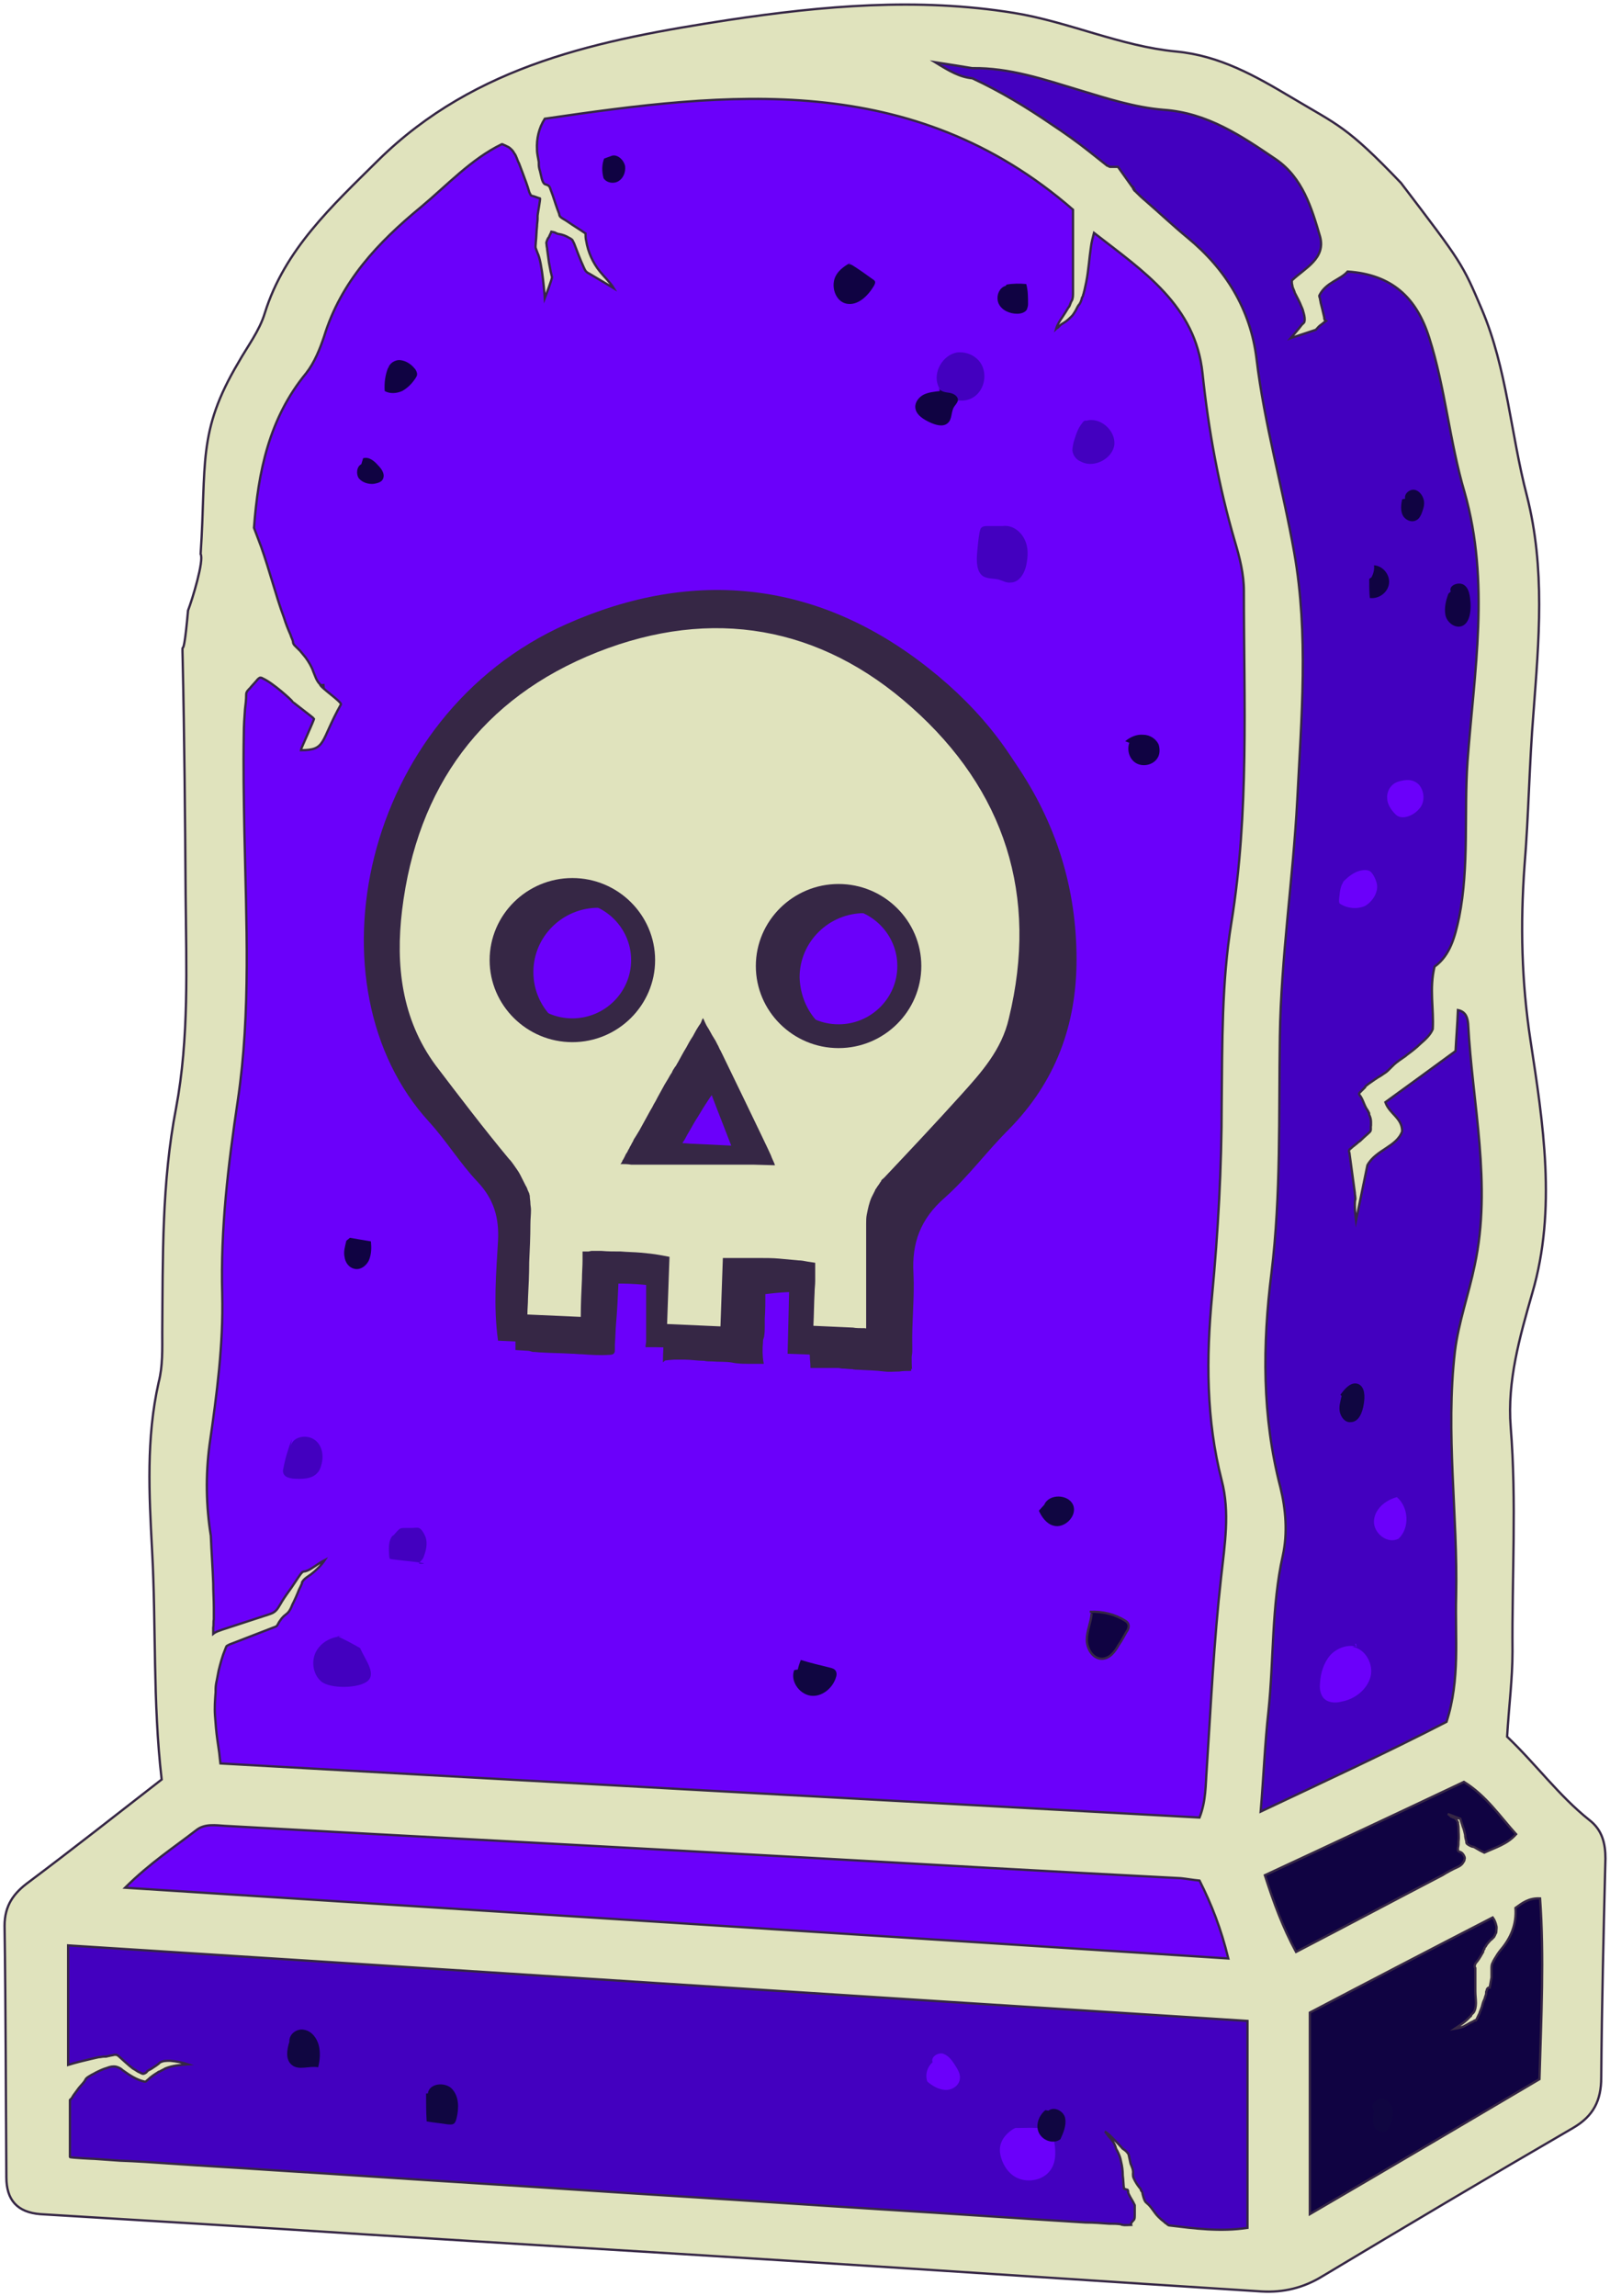 <svg width="352" height="502" viewBox="0 0 352 502" fill="none" xmlns="http://www.w3.org/2000/svg">
<path d="M41.243 358.616C43.079 331.317 42.554 303.237 45.831 275.288C47.667 260.078 50.944 244.999 52.255 229.789C53.959 208.99 51.861 188.19 51.337 167.261C51.206 161.151 50.55 155.041 52.124 148.931C52.91 145.812 54.09 142.562 57.367 141.912C63.004 140.612 61.431 137.492 60.251 134.112C58.94 130.342 57.76 126.572 56.318 122.932C48.453 103.823 55.139 86.663 64.708 70.544C72.835 56.764 83.453 44.414 94.596 32.845C107.049 19.845 122.517 13.345 140.738 13.085C144.146 13.085 147.554 12.955 151.094 12.695C152.798 12.565 154.502 12.565 156.337 12.435C157.91 12.305 159.614 12.435 161.187 12.175C161.712 12.045 162.236 11.915 162.76 11.785C163.678 11.785 164.595 12.045 165.382 12.045C167.348 12.305 169.183 12.565 171.15 12.955C174.951 13.605 178.753 14.255 182.554 15.035C190.157 16.465 197.629 18.285 205.101 20.235C209.165 21.275 213.228 22.445 217.03 24.395C223.977 28.165 228.959 34.535 235.644 38.694C240.232 41.554 245.345 43.244 249.539 46.624C254.258 50.394 257.273 55.724 260.157 61.054C263.303 66.774 266.449 72.493 268.547 78.733C269.071 80.293 269.595 81.983 269.989 83.543C271.562 90.173 272.348 96.933 273.135 103.693C273.921 110.323 274.839 117.082 277.067 123.452C277.592 125.012 278.247 126.572 278.903 128.132C279.165 128.782 279.558 129.432 279.689 130.082C279.689 130.992 279.558 131.902 279.558 132.812C279.427 152.441 277.723 171.941 277.33 191.57C276.674 223.289 274.446 255.009 270.906 286.598C270.251 292.188 271.037 297.647 272.348 302.977C276.15 318.837 277.33 334.696 274.97 351.076C273.004 364.856 273.004 379.025 272.086 393.065C271.693 399.305 268.285 401.905 262.124 402.035C254.914 402.165 248.359 399.175 241.15 399.045C231.056 398.785 221.356 401.125 211.524 402.165C195.007 403.725 179.015 400.735 162.76 398.785C159.876 398.525 157.124 397.225 154.24 397.355C151.225 397.355 148.341 397.485 145.326 397.355C143.884 397.225 142.442 397.225 141 396.835C140.082 396.575 139.427 396.185 138.509 396.055C134.577 395.665 130.644 395.665 126.712 395.405C122.779 395.275 118.846 395.015 114.914 394.885C107.049 394.495 99.052 394.235 91.187 393.975C83.322 393.715 75.326 393.455 67.461 393.195C65.494 393.195 63.528 393.065 61.562 393.065C59.727 393.065 57.629 392.675 55.794 392.935C55.27 393.065 54.745 393.325 54.352 393.455C52.517 393.975 50.288 393.715 48.453 393.325C42.685 391.765 41.243 385.655 41.112 380.455C40.981 376.945 41.374 373.435 41.506 369.926C41.243 366.416 41.243 362.906 41.243 358.616Z" fill="#6B00FA" stroke="#362745" stroke-width="0.5" stroke-miterlimit="10"/>
<path d="M283.098 467.683C282.049 474.442 282.967 482.112 281.001 489.392C280.214 492.252 279.559 494.982 276.413 496.152C273.398 497.192 271.3 495.892 269.858 493.292C268.81 491.472 266.974 491.602 265.139 491.472C250.326 490.562 235.514 489.652 220.832 488.872C170.233 486.272 119.765 483.672 69.165 481.072C55.008 480.422 40.851 480.032 26.694 479.252C22.892 478.992 15.289 479.252 14.371 474.182C14.109 472.622 13.192 471.323 12.798 469.763C11.881 466.513 11.75 463.003 11.75 459.623C11.488 451.823 11.356 443.893 11.094 436.093C11.094 434.793 11.094 433.494 10.963 432.194C10.963 431.284 10.701 430.764 10.308 430.114C9.39 428.164 10.177 425.954 11.488 424.394C13.192 422.314 15.551 421.404 18.042 422.444C26.169 425.434 34.69 424.784 42.948 425.304C81.75 427.514 120.682 429.204 159.615 431.024C195.008 432.714 230.27 434.533 265.664 436.353C277.855 437.003 282.574 441.943 282.574 454.163C282.574 458.453 282.836 462.743 283.098 467.683Z" fill="#4300BF" stroke="#362745" stroke-width="0.5" stroke-miterlimit="10"/>
<path d="M170.233 398.133C158.304 397.743 146.244 397.223 134.446 395.533C126.843 394.363 119.503 392.673 111.9 391.633C103.772 390.593 95.383 390.463 87.255 390.333C74.802 390.073 62.087 389.943 50.027 392.933C37.967 395.923 26.169 402.553 19.746 413.212C31.151 421.532 46.094 422.572 60.252 423.352C68.903 423.872 77.555 424.262 86.207 424.782C150.046 428.292 213.885 431.802 277.724 431.932C275.757 425.952 273.791 419.842 271.694 413.862C269.858 408.532 267.237 402.293 260.945 400.993C258.847 400.603 256.75 400.993 254.652 401.123C250.982 401.123 247.181 400.863 243.51 400.733C227.911 400.213 212.181 399.563 196.581 399.043C187.799 398.783 179.016 398.393 170.233 398.133Z" fill="#6B00FA" stroke="#362745" stroke-width="0.5" stroke-miterlimit="10"/>
<path d="M315.345 387.214C317.311 386.174 319.54 385.134 320.72 383.314C321.899 381.494 322.03 379.284 322.162 377.204C322.686 368.625 323.21 360.175 323.735 351.595C324.39 341.975 324.914 332.356 324.783 322.736C324.652 313.636 323.735 304.536 324.259 295.567C324.783 287.247 326.487 279.057 327.405 270.737C330.682 241.358 323.735 211.719 325.045 182.21C325.57 171.29 327.274 160.37 327.929 149.32C329.896 119.551 324.652 89.262 312.854 61.833C311.806 59.493 310.757 57.153 308.791 55.593C306.169 53.513 302.63 53.253 299.746 51.563C295.682 49.093 294.109 44.153 291.881 39.863C286.375 29.204 275.888 21.924 264.484 17.894C253.079 13.864 241.019 12.694 229.09 11.524C220.701 10.744 212.311 9.964 203.922 9.054C199.858 8.664 193.959 9.964 194.615 13.994C206.675 22.964 220.57 29.464 233.285 37.523C246 45.583 258.06 55.853 264.09 69.633C266.712 75.483 268.023 81.852 269.334 88.222C273.266 106.422 277.068 124.621 277.986 143.211C278.641 156.73 277.723 170.38 276.806 184.03C275.626 201.839 274.839 219.779 274.053 237.588C273.266 255.398 272.742 273.337 272.48 291.147C272.087 309.086 271.956 326.896 272.087 344.705C272.087 353.675 272.218 362.645 272.349 371.484C272.349 375.904 272.48 380.454 272.611 384.874C272.742 389.034 272.349 393.584 272.873 397.874C273.791 404.244 281 403.334 285.457 401.384C293.585 397.874 301.45 393.714 309.577 389.814C311.019 389.294 313.903 387.214 315.345 387.214Z" fill="#4300BF" stroke="#362745" stroke-width="0.5" stroke-miterlimit="10"/>
<path d="M281.131 430.372C281.656 431.282 282.311 432.322 283.36 432.322C284.015 432.322 284.671 431.932 285.195 431.672C291.225 427.642 296.206 422.183 302.76 419.193C307.217 417.113 312.068 416.333 316.656 414.773C323.21 412.563 329.109 408.793 335.008 405.153C337.105 403.853 339.465 401.903 339.071 399.433C338.94 398.523 338.416 397.743 337.891 397.093C334.614 392.673 330.682 388.903 326.225 385.784C325.307 385.134 324.39 384.614 323.341 384.484C322.03 384.354 320.719 385.004 319.539 385.524C309.97 390.203 300.532 394.883 291.094 399.693C286.375 402.033 281.656 404.503 276.936 406.843C273.004 408.793 269.727 410.223 272.348 414.903C275.363 420.103 278.509 425.173 281.131 430.372Z" fill="#100342" stroke="#362745" stroke-width="0.5" stroke-miterlimit="10"/>
<path d="M285.326 486.271C285.457 487.181 285.589 488.221 286.113 488.871C287.555 490.431 290.045 489.521 291.881 488.481C307.742 479.641 323.604 470.802 339.465 461.962C341.038 461.052 342.742 460.142 343.791 458.582C344.839 456.892 344.971 454.812 345.102 452.862C345.626 442.332 346.019 431.803 346.544 421.143C346.675 418.153 346.675 414.903 344.971 412.563C343.135 409.963 339.596 409.183 336.45 409.573C333.304 409.963 330.42 411.523 327.667 413.083C314.952 420.103 302.237 426.993 289.521 433.883C285.326 436.223 280.214 437.782 280.607 443.242C281.001 449.612 282.049 455.982 282.705 462.222C283.098 466.252 283.622 470.152 284.016 474.181C284.409 478.211 285.326 482.371 285.326 486.271Z" fill="#100342" stroke="#362745" stroke-width="0.5" stroke-miterlimit="10"/>
<path d="M213.491 78.344C215.982 80.424 215.72 84.713 213.098 86.663C210.476 88.613 206.282 87.313 205.102 84.323C203.922 81.334 206.151 77.564 209.297 77.044C210.739 76.914 212.312 77.304 213.491 78.344Z" fill="#4300BF"/>
<path d="M234.727 96.672C234.596 97.322 234.465 97.842 234.465 98.492C234.596 99.662 235.382 100.572 236.431 100.962C239.184 102.392 243.248 100.312 243.641 97.192C243.903 94.072 240.495 91.082 237.48 91.992C237.218 91.862 236.824 92.122 236.693 92.382C235.514 93.812 235.251 95.112 234.727 96.672Z" fill="#4300BF"/>
<path d="M221.75 115.002C219.784 115.002 217.817 115.002 215.982 115.002C215.458 115.002 214.933 115.002 214.54 115.392C214.278 115.652 214.278 116.042 214.147 116.432C213.885 117.992 213.754 119.422 213.622 120.982C213.491 122.802 213.491 125.142 215.064 126.052C216.113 126.572 217.293 126.442 218.342 126.702C219.259 126.962 220.046 127.482 220.963 127.352C222.799 127.352 223.978 125.402 224.372 123.582C224.765 121.632 224.896 119.682 223.978 117.862C223.061 116.042 221.225 114.742 219.259 115.002" fill="#4300BF"/>
<path d="M310.233 171.549C308.923 170.249 307.349 170.379 305.645 170.899C304.072 171.419 303.155 172.979 303.286 174.539C303.286 175.839 304.203 177.139 305.121 178.049C306.563 179.479 309.185 178.179 310.233 176.879C311.544 175.579 311.544 173.109 310.233 171.549Z" fill="#6B00FA"/>
<path d="M301.058 193.389C300.927 192.609 300.403 191.309 299.747 190.659C298.961 189.879 297.388 190.269 296.47 190.659C295.683 191.049 294.897 191.569 294.241 192.219C293.979 192.479 293.717 192.609 293.586 192.999C293.193 193.649 293.062 194.299 292.931 195.079C292.931 195.469 292.537 197.289 292.931 197.549C294.504 198.589 296.601 198.849 298.436 198.069C300.009 197.159 301.32 195.209 301.058 193.389Z" fill="#6B00FA"/>
<path d="M75.195 357.705C72.704 357.705 70.345 358.875 69.165 360.955C67.985 363.035 68.378 366.025 70.213 367.585C72.18 369.275 78.603 369.145 80.438 367.455C82.273 365.765 79.783 362.775 78.734 360.305C77.161 359.395 75.457 358.485 73.753 357.705" fill="#4300BF"/>
<path d="M63.791 314.675C63.004 316.755 62.349 318.835 61.955 321.045C61.824 321.435 61.824 321.955 62.086 322.345C62.48 322.995 63.266 323.125 64.053 323.255C66.019 323.385 68.247 323.385 69.427 321.955C69.82 321.565 70.083 320.915 70.214 320.395C70.869 318.315 70.476 315.845 68.641 314.675C66.805 313.505 63.922 314.155 63.528 316.235" fill="#4300BF"/>
<path d="M93.024 335.996C92.761 335.346 92.237 334.306 91.582 334.046C91.188 333.916 90.533 334.046 90.009 334.046C89.484 334.046 89.091 334.046 88.567 334.046C88.173 334.046 87.78 334.046 87.518 334.176C86.994 334.436 86.469 335.216 86.076 335.606C85.814 335.736 85.683 335.866 85.552 336.126C85.158 336.776 85.027 337.686 85.027 338.466C85.027 338.726 85.027 340.806 85.29 340.806C86.6 341.066 91.188 341.456 92.499 341.716C93.286 341.846 91.057 342.106 91.713 341.586C91.975 341.326 92.237 341.066 92.499 340.676C93.155 339.116 93.548 337.426 93.024 335.996Z" fill="#4300BF"/>
<path d="M221.488 475.612C223.979 477.432 228.042 476.912 229.746 474.312C231.057 472.362 230.795 469.892 230.402 467.552C230.271 466.902 230.14 466.252 229.746 465.862C229.353 465.472 228.698 465.342 228.042 465.342C226.207 465.082 224.634 465.212 222.799 465.212C222.537 465.212 222.274 465.212 222.012 465.212C221.357 465.472 220.701 465.992 220.177 466.512C218.866 467.812 218.342 469.372 218.735 471.192C219.128 472.882 220.046 474.572 221.488 475.612Z" fill="#6B00FA"/>
<path d="M204.84 450.262C203.005 451.042 202.087 453.252 202.742 455.072C203.791 455.982 205.102 456.762 206.544 456.892C207.986 457.022 209.559 456.112 209.821 454.682C210.083 453.512 209.428 452.472 208.772 451.432C208.117 450.392 207.33 449.352 206.151 448.962C204.971 448.702 203.398 449.742 203.922 450.912" fill="#6B00FA"/>
<path d="M296.732 360.045C294.634 359.395 292.275 360.305 290.833 361.865C289.391 363.555 288.735 365.765 288.604 367.845C288.473 369.015 288.604 370.185 289.26 371.095C290.177 372.265 291.881 372.395 293.323 372.005C296.207 371.485 298.829 369.405 299.616 366.675C300.402 363.945 298.567 360.435 295.683 360.045C297.78 359.785 295.29 358.615 296.732 360.045Z" fill="#6B00FA"/>
<path d="M306.039 327.156C303.286 327.676 300.664 329.626 300.402 332.356C300.14 335.086 303.286 337.686 305.777 336.386C308.267 334.046 308.005 329.496 305.383 327.286" fill="#6B00FA"/>
<path d="M219.915 62.483C218.342 62.873 217.687 64.953 218.342 66.383C218.998 67.813 220.702 68.593 222.406 68.593C223.192 68.593 224.11 68.333 224.503 67.683C224.634 67.293 224.765 66.903 224.765 66.513C224.765 65.083 224.765 63.523 224.372 62.093C222.93 61.963 221.488 61.963 220.046 62.223" fill="#100342"/>
<path d="M205.494 85.492C204.315 85.622 203.004 85.752 201.955 86.272C200.906 86.792 199.989 87.962 200.12 89.132C200.251 90.692 201.955 91.732 203.397 92.382C204.577 92.902 206.15 93.422 207.199 92.512C208.247 91.602 207.854 90.042 208.641 88.872C208.903 88.482 209.296 88.092 209.427 87.572C209.558 86.662 208.509 86.012 207.592 85.882C206.674 85.752 205.626 85.622 205.232 84.842" fill="#100342"/>
<path d="M185.964 57.414C184.784 58.064 183.473 58.974 182.818 60.144C181.507 62.354 182.555 65.864 185.046 66.384C187.537 66.904 189.765 64.694 191.076 62.484C191.207 62.224 191.338 61.964 191.338 61.704C191.338 61.444 191.076 61.184 190.814 61.054C189.372 60.014 187.93 58.974 186.488 58.064C186.095 57.804 185.439 57.544 185.177 58.064" fill="#100342"/>
<path d="M84.895 80.293C84.24 81.853 83.978 83.673 84.109 85.493C85.289 86.143 86.731 86.013 87.91 85.493C89.09 84.843 90.008 83.933 90.794 82.763C90.925 82.503 91.188 82.243 91.188 81.853C91.188 81.333 90.925 80.813 90.532 80.423C89.746 79.513 88.697 78.863 87.517 78.733C86.337 78.603 85.026 79.513 84.895 80.553" fill="#100342"/>
<path d="M78.997 101.482C77.948 102.002 77.817 103.692 78.473 104.602C79.259 105.512 80.57 105.902 81.75 105.772C82.537 105.642 83.454 105.382 83.716 104.732C84.241 103.692 83.454 102.522 82.668 101.742C81.881 100.832 80.701 99.792 79.391 100.182" fill="#100342"/>
<path d="M132.087 34.664C131.563 35.964 131.563 37.524 131.956 38.954C132.612 39.994 134.185 40.254 135.233 39.604C136.282 38.954 136.806 37.654 136.675 36.354C136.413 34.924 134.84 33.494 133.529 34.144" fill="#100342"/>
<path d="M247.18 161.8C246.262 163.36 246.655 165.7 248.228 166.74C249.801 167.78 252.161 167.26 253.079 165.7C253.603 164.92 253.603 163.75 253.341 162.84C252.816 161.54 251.375 160.63 249.933 160.63C248.491 160.5 247.049 161.15 246 162.06C246.524 162.19 246.918 162.45 247.442 162.58" fill="#100342"/>
<path d="M238.66 352.766C238.529 354.716 237.611 356.536 237.611 358.485C237.611 360.435 238.922 362.645 240.888 362.645C242.593 362.645 243.772 361.085 244.559 359.655C245.214 358.745 245.739 357.706 246.263 356.796C246.656 356.276 246.918 355.626 246.656 354.976C246.525 354.716 246.263 354.456 246.001 354.326C243.772 352.896 241.02 352.246 238.267 352.376" fill="#100342"/>
<path d="M238.66 352.766C238.529 354.716 237.611 356.536 237.611 358.485C237.611 360.435 238.922 362.645 240.888 362.645C242.593 362.645 243.772 361.085 244.559 359.655C245.214 358.745 245.739 357.706 246.263 356.796C246.656 356.276 246.918 355.626 246.656 354.976C246.525 354.716 246.263 354.456 246.001 354.326C243.772 352.896 241.02 352.246 238.267 352.376" stroke="#362745" stroke-width="0.5" stroke-miterlimit="10"/>
<path d="M227.125 330.276C227.78 331.706 228.829 333.136 230.271 333.526C232.762 334.306 235.646 331.316 234.597 328.976C233.548 326.636 229.353 326.506 228.305 328.976" fill="#100641"/>
<path d="M173.642 365.114C172.724 367.454 174.69 370.314 177.181 370.704C179.672 371.094 182.162 369.014 182.818 366.544C182.949 366.154 182.949 365.634 182.687 365.244C182.424 364.854 182.031 364.724 181.507 364.594C179.409 364.074 177.181 363.554 175.084 362.904C174.821 363.554 174.559 364.334 174.428 364.984" fill="#100641"/>
<path d="M75.72 271.257C75.458 272.427 75.064 273.597 75.327 274.767C75.458 275.937 76.244 277.107 77.424 277.367C78.735 277.757 80.177 276.717 80.701 275.417C81.226 274.117 81.226 272.687 81.094 271.387C79.522 271.127 77.948 270.867 76.507 270.607" fill="#100342"/>
<path d="M63.267 446.363C62.743 448.053 62.349 450.263 63.791 451.433C65.364 452.733 67.593 451.563 69.559 451.953C69.952 450.393 70.084 448.703 69.69 447.143C69.297 445.583 68.117 444.023 66.544 443.763C64.971 443.373 63.136 444.673 63.267 446.363C63.529 446.363 64.053 446.363 64.447 446.363H63.267Z" fill="#100641"/>
<path d="M93.154 457.672C93.154 459.752 93.154 461.702 93.285 463.782C94.727 464.042 96.3 464.172 97.873 464.432C98.267 464.432 98.791 464.562 99.184 464.302C99.578 464.042 99.709 463.522 99.84 463.002C100.364 460.792 100.364 458.322 98.791 456.632C97.218 455.072 93.81 455.462 93.547 457.672" fill="#100641"/>
<path d="M228.566 461.312C227.124 462.482 226.337 464.562 227.124 466.252C227.91 467.942 230.27 468.852 231.843 467.682C232.498 466.252 233.154 464.692 232.891 463.132C232.629 461.572 230.532 460.402 229.221 461.442" fill="#100641"/>
<path d="M300.402 461.572C300.14 462.612 300.008 463.782 300.402 464.822C300.795 465.862 302.237 466.512 303.155 465.862C303.548 465.602 303.679 465.212 303.81 464.822C304.334 463.652 304.596 462.482 304.465 461.312C304.334 460.142 303.417 458.972 302.237 458.842C301.057 458.712 299.746 459.882 300.14 460.922" fill="#100641"/>
<path d="M293.323 305.187C293.061 306.357 292.668 307.527 292.93 308.697C293.192 309.867 294.11 311.037 295.29 310.907C297.125 310.907 297.911 308.697 298.174 306.877C298.436 305.317 298.436 303.237 296.994 302.587C295.421 301.937 293.979 303.627 293.061 304.927" fill="#100641"/>
<path d="M306.561 109.152C306.299 110.322 306.168 111.621 306.693 112.661C307.217 113.701 308.659 114.351 309.707 113.701C310.232 113.441 310.494 112.921 310.756 112.401C311.149 111.361 311.543 110.322 311.28 109.282C311.018 108.242 310.232 107.202 309.183 107.072C308.134 106.942 306.955 107.982 307.217 109.022" fill="#100342"/>
<path d="M299.354 126.572C299.354 128.002 299.354 129.302 299.485 130.732C301.451 130.992 303.417 129.562 303.679 127.612C303.941 125.662 302.368 123.712 300.402 123.582C300.533 124.492 300.271 125.402 299.878 126.182" fill="#100342"/>
<path d="M316.657 129.821C316.133 131.251 315.739 132.81 316.001 134.37C316.264 135.93 317.837 137.23 319.279 136.97C321.245 136.58 321.638 133.85 321.507 131.771C321.376 130.341 321.245 128.651 320.065 127.871C318.885 127.091 316.657 128.001 317.181 129.301" fill="#100342"/>
<path d="M113.602 277.757C115.831 269.957 111.636 262.937 105.606 255.917C96.299 245.127 87.778 233.818 85.812 218.738C81.486 184.679 100.625 151.4 132.217 139.31C165.381 126.571 202.086 138.01 221.88 167.129C230.662 179.999 235.119 194.169 235.119 209.768C235.119 224.068 230.531 236.418 220.438 246.687C215.587 251.497 211.524 257.087 206.411 261.637C201.037 266.317 199.071 271.647 199.464 278.406C199.726 283.736 199.071 289.066 199.202 294.396C199.202 294.786 199.202 295.176 199.202 295.436C199.202 295.956 199.071 296.346 199.071 296.736C199.071 296.996 199.071 299.466 199.202 299.466C198.284 299.466 197.366 299.466 196.58 299.596C195.531 299.596 194.483 299.726 193.434 299.596C191.468 299.336 189.632 299.336 187.666 299.206C187.273 299.206 186.88 299.206 186.355 299.076C185.569 299.076 184.913 298.946 184.127 298.946C183.865 298.946 183.602 298.816 183.209 298.816C182.816 298.816 182.423 298.816 182.029 298.816C180.587 298.816 179.014 298.816 177.441 298.816C177.441 298.036 177.31 297.256 177.31 296.476C177.179 294.916 177.179 293.356 177.179 291.796C177.179 288.806 177.048 285.816 177.048 282.826C177.048 282.696 177.048 282.566 176.917 282.436C176.786 282.306 176.655 282.306 176.524 282.306C173.378 282.046 170.232 282.306 167.086 282.696C167.086 284.516 167.086 286.336 166.954 288.286C166.954 288.806 166.954 289.326 166.954 289.846C166.954 290.626 166.954 291.276 166.823 292.056C166.823 292.316 166.692 292.446 166.692 292.576C166.561 292.836 166.561 293.226 166.561 293.486C166.43 294.916 166.43 296.476 166.692 297.906C165.775 297.906 164.857 297.906 163.808 297.906C162.629 297.906 161.318 297.906 160.138 297.646C158.696 297.386 157.123 297.516 155.681 297.386C155.157 297.386 154.501 297.386 153.977 297.256C152.535 297.256 151.093 296.996 149.651 296.996C148.865 296.996 148.209 296.996 147.423 296.996C147.292 296.996 145.325 297.126 145.194 297.256C145.194 295.956 145.325 294.526 145.325 293.226C145.325 292.576 145.325 291.926 145.456 291.146C145.456 290.496 145.587 289.846 145.587 289.196C145.587 286.596 145.587 283.996 145.456 281.266C142.048 280.616 138.509 280.356 134.969 280.356C134.838 283.346 134.707 286.336 134.445 289.326C134.314 290.756 134.314 292.316 134.183 293.876C134.183 294.266 134.183 294.656 134.183 295.046C134.183 295.306 134.183 295.566 134.052 295.696C133.921 295.956 133.265 295.956 133.003 295.956C131.168 296.086 129.202 295.956 127.366 295.826C126.58 295.826 125.662 295.696 124.876 295.696C122.778 295.566 120.681 295.566 118.584 295.436C117.928 295.436 117.142 295.306 116.486 295.306C116.093 295.176 115.7 295.046 115.175 295.046C115.044 295.046 112.947 294.916 112.947 294.916C112.947 294.786 112.947 294.656 112.947 294.526C112.947 293.096 112.947 291.536 112.947 289.976C112.947 289.326 112.816 288.676 113.078 288.026C113.209 287.766 113.078 287.506 113.078 287.246C113.078 286.596 113.078 285.946 113.078 285.296C113.078 283.606 113.209 282.046 113.209 280.356C113.471 280.356 113.471 279.836 113.602 277.757ZM156.074 253.837C157.254 253.967 158.434 253.967 159.614 254.097C161.449 254.227 163.415 254.357 165.25 254.617C164.595 252.667 163.939 250.717 163.153 248.897C162.891 248.117 162.498 247.467 162.235 246.817C161.973 246.167 161.58 245.647 161.318 244.997C161.187 244.867 161.187 244.607 161.187 244.477C161.056 243.827 160.793 243.307 160.662 242.657C160.007 241.097 159.483 239.408 158.827 237.718C158.565 236.938 158.303 236.288 157.91 235.508C157.91 235.638 157.647 236.028 157.647 236.028C157.516 236.288 157.254 236.548 157.123 236.808C155.419 239.148 153.846 241.487 152.404 243.957C151.617 245.127 150.962 246.427 150.175 247.727C149.782 248.377 149.52 249.027 149.127 249.547C148.996 249.807 148.865 250.067 148.733 250.327C148.602 250.847 148.078 251.367 147.685 251.887C147.16 252.537 146.636 253.187 146.243 253.967C146.243 253.967 146.636 253.967 146.767 253.967C146.898 253.967 147.16 253.967 147.292 253.967C147.685 253.967 148.078 253.967 148.471 253.967C149.258 253.967 149.913 253.967 150.7 253.837C150.962 253.837 151.355 253.707 151.617 253.707C152.011 253.707 152.404 253.707 152.797 253.837C153.584 253.837 154.239 253.967 155.026 253.967C155.419 253.707 155.812 253.707 156.074 253.837Z" fill="#362745" stroke="#362745" stroke-width="0.5" stroke-miterlimit="10"/>
<path d="M110.588 274.117C112.685 266.447 108.622 259.557 102.723 252.667C93.547 242.008 85.157 230.958 83.322 216.268C79.127 182.859 97.873 150.36 128.809 138.531C161.318 126.051 197.236 137.231 216.768 165.83C225.288 178.439 229.745 192.349 229.876 207.559C229.876 221.598 225.419 233.688 215.457 243.698C210.738 248.508 206.805 253.967 201.693 258.257C196.449 262.807 194.483 268.007 194.876 274.767C195.139 279.967 194.483 285.167 194.614 290.366C194.614 290.756 194.614 291.016 194.614 291.406C194.614 291.796 194.483 292.316 194.483 292.706C194.483 292.966 194.483 295.306 194.614 295.306C193.697 295.306 192.91 295.306 191.992 295.306C190.944 295.306 189.895 295.436 188.846 295.306C187.011 295.046 185.045 295.046 183.21 294.916C182.816 294.916 182.423 294.916 182.03 294.786C181.243 294.786 180.588 294.656 179.801 294.656C179.539 294.656 179.277 294.526 179.015 294.526C178.622 294.526 178.228 294.526 177.835 294.526C176.393 294.526 174.82 294.526 173.378 294.526C173.378 293.746 173.247 293.096 173.247 292.316C173.116 290.756 173.116 289.327 173.116 287.767C173.116 284.777 172.985 281.917 172.985 278.927C172.985 278.797 172.985 278.667 172.854 278.537C172.723 278.407 172.592 278.407 172.461 278.407C169.446 278.147 166.3 278.407 163.285 278.797C163.285 280.617 163.285 282.437 163.154 284.257C163.154 284.777 163.154 285.297 163.154 285.817C163.154 286.467 163.154 287.247 163.022 288.027C163.022 288.287 162.891 288.417 162.891 288.547C162.76 288.807 162.76 289.197 162.76 289.456C162.629 290.886 162.629 292.316 162.891 293.746C161.974 293.746 161.056 293.746 160.139 293.746C158.959 293.746 157.779 293.746 156.599 293.486C155.157 293.226 153.715 293.356 152.142 293.226C151.618 293.226 150.962 293.226 150.438 293.096C148.996 293.096 147.685 292.836 146.243 292.836C145.457 292.836 144.801 292.836 144.015 292.836C143.884 292.836 141.918 292.966 141.918 293.096C141.918 291.796 142.049 290.496 142.049 289.067C142.049 288.417 142.049 287.767 142.18 287.117C142.18 286.467 142.311 285.817 142.311 285.167C142.311 282.567 142.311 279.967 142.18 277.367C138.771 276.847 135.363 276.457 131.955 276.457C131.824 279.447 131.693 282.307 131.562 285.297C131.431 286.727 131.431 288.287 131.3 289.716C131.3 290.106 131.3 290.496 131.3 290.886C131.3 291.146 131.3 291.406 131.168 291.536C131.037 291.796 130.382 291.796 130.12 291.796C128.285 291.926 126.449 291.796 124.614 291.666C123.828 291.666 122.91 291.536 122.124 291.536C120.026 291.406 117.929 291.406 115.962 291.276C115.307 291.276 114.652 291.146 113.865 291.146C113.472 291.146 113.079 290.886 112.554 290.886C112.423 290.886 110.457 290.756 110.457 290.756C110.457 290.626 110.457 290.496 110.457 290.366C110.457 288.937 110.457 287.377 110.457 285.947C110.457 285.297 110.326 284.647 110.588 284.127C110.719 283.867 110.588 283.607 110.588 283.347C110.588 282.697 110.588 282.047 110.588 281.397C110.588 279.837 110.719 278.147 110.719 276.587C110.457 276.587 110.457 276.197 110.588 274.117ZM152.273 250.588C153.453 250.718 154.633 250.718 155.682 250.848C157.517 250.978 159.352 251.108 161.187 251.368C160.532 249.548 160.007 247.598 159.221 245.648C158.959 244.868 158.565 244.218 158.303 243.568C158.041 242.918 157.648 242.398 157.386 241.748C157.255 241.618 157.255 241.358 157.255 241.228C157.124 240.578 156.861 240.058 156.73 239.408C156.075 237.848 155.551 236.158 154.895 234.598C154.633 233.818 154.371 233.168 153.977 232.388C153.977 232.518 153.715 232.778 153.715 232.908C153.584 233.168 153.322 233.428 153.191 233.688C151.618 236.028 150.045 238.368 148.603 240.708C147.816 241.878 147.161 243.178 146.506 244.348C146.112 244.998 145.85 245.518 145.457 246.168C145.326 246.428 145.195 246.688 145.064 246.948C144.933 247.468 144.408 247.988 144.015 248.378C143.491 249.028 143.097 249.678 142.573 250.328C142.573 250.328 142.966 250.328 143.097 250.328C143.228 250.328 143.491 250.328 143.622 250.328C144.015 250.328 144.408 250.328 144.801 250.328C145.588 250.328 146.243 250.328 147.03 250.198C147.292 250.198 147.685 250.068 147.948 250.068C148.341 250.068 148.734 250.068 149.127 250.198C149.914 250.198 150.569 250.328 151.356 250.328C151.618 250.588 152.011 250.588 152.273 250.588Z" fill="#E0E3BD" stroke="#362745" stroke-width="0.5" stroke-miterlimit="10"/>
<path d="M203.003 146.071C179.015 127.092 151.88 123.972 123.827 136.452C78.865 156.471 66.805 215.75 93.809 245.259C97.61 249.419 100.494 254.229 104.427 258.388C107.966 262.158 109.146 266.188 108.884 271.258C108.49 278.278 107.835 285.428 108.884 293.098L131.955 294.137L132.348 277.888L141.262 278.148V278.278C141.262 278.408 141.262 278.538 141.262 278.668C141.262 278.798 141.262 279.058 141.262 279.188C141.262 279.448 141.262 279.708 141.262 279.838C141.262 280.098 141.262 280.358 141.262 280.618C141.262 280.878 141.262 281.268 141.262 281.528C141.262 281.918 141.262 282.178 141.262 282.568C141.262 282.958 141.262 283.348 141.262 283.738C141.262 284.128 141.262 284.518 141.262 284.908C141.262 285.298 141.262 285.688 141.262 286.078C141.262 286.468 141.262 286.858 141.262 287.248C141.262 287.638 141.262 288.028 141.262 288.418C141.262 288.808 141.262 289.068 141.262 289.458C141.262 289.718 141.262 290.108 141.262 290.498C141.262 290.758 141.262 291.148 141.262 291.408C141.262 291.668 141.262 291.928 141.262 292.188C141.262 292.318 141.262 292.578 141.262 292.838C141.262 292.968 141.262 293.098 141.262 293.228C141.262 293.618 141.131 294.008 141.131 294.527C141.262 294.527 141.262 294.527 141.393 294.527H141.524H141.655C141.786 294.527 142.048 294.527 142.179 294.527C142.573 294.527 142.966 294.527 143.359 294.527C144.932 294.527 146.374 294.657 147.947 294.657C149.782 294.787 151.749 294.787 153.715 294.917C155.419 295.047 157.254 295.047 158.958 295.177C160.007 295.177 161.056 295.307 162.236 295.307C162.367 295.307 162.498 295.307 162.629 295.307C162.891 295.307 163.022 295.307 163.284 295.177C163.284 294.787 163.415 294.268 163.415 293.878V293.748C163.415 293.618 163.415 293.358 163.546 293.228C163.546 292.838 163.678 292.448 163.678 292.188C163.678 291.928 163.678 291.668 163.678 291.408C163.678 291.148 163.678 290.888 163.678 290.758C163.678 290.498 163.678 290.368 163.678 290.108C163.678 289.848 163.678 289.588 163.678 289.328C163.678 289.068 163.678 288.678 163.678 288.288C163.678 287.898 163.678 287.508 163.678 287.248C163.678 286.858 163.678 286.468 163.678 286.078C163.678 285.688 163.678 285.298 163.678 284.908C163.678 284.518 163.678 284.128 163.678 283.738C163.678 283.348 163.678 282.958 163.678 282.568C163.678 282.308 163.678 281.918 163.678 281.528C163.678 281.268 163.678 281.008 163.678 280.748C163.678 280.488 163.678 280.358 163.678 280.098C163.678 279.968 163.678 279.838 163.678 279.708V279.578L172.591 279.838L172.198 295.957C173.64 295.957 196.449 296.997 196.449 296.997C196.449 292.318 196.449 287.638 196.449 282.828C196.449 280.618 196.449 278.408 196.449 276.198C196.449 275.548 196.449 274.898 196.318 274.378C196.318 272.818 196.318 271.258 196.58 269.828C196.842 268.268 197.367 266.578 198.415 265.278C198.678 265.018 198.94 264.628 199.202 264.368C199.595 263.978 199.857 263.718 200.251 263.328C200.906 262.678 201.561 261.898 202.217 261.248C203.528 259.818 204.839 258.518 206.149 257.088C207.46 255.659 208.64 254.359 209.951 252.929C211.262 251.499 212.442 250.199 213.621 248.769C214.801 247.339 216.112 246.039 217.292 244.609C218.472 243.179 219.651 241.879 220.831 240.449C221.487 239.799 222.011 239.019 222.666 238.369C227.123 232.909 230.269 226.799 231.318 219.779C236.037 189.75 226.73 164.791 203.003 146.071ZM128.678 273.598C128.415 273.598 128.153 273.598 127.76 273.598C127.629 273.598 127.498 273.598 127.367 273.598C127.367 274.248 127.367 274.898 127.367 275.548C127.367 276.848 127.236 278.278 127.236 279.578C127.105 282.308 126.973 285.168 126.973 287.898L115.307 287.378C115.307 286.208 115.438 285.038 115.438 283.868C115.569 281.268 115.7 278.668 115.7 275.938C115.831 273.208 115.962 270.348 115.962 267.618C115.962 266.578 116.093 265.538 116.093 264.498C116.093 263.978 115.962 263.458 115.962 263.068C115.962 262.548 115.831 262.028 115.831 261.508C115.831 261.248 115.7 261.118 115.7 260.858C115.569 260.728 115.569 260.468 115.438 260.338C115.307 259.948 115.176 259.558 114.914 259.168C114.52 258.388 114.127 257.608 113.734 256.828C113.34 256.049 112.816 255.399 112.292 254.619C112.03 254.229 111.636 253.709 111.243 253.319C105.737 246.689 100.494 239.799 95.251 232.909C87.779 222.769 86.468 210.94 87.91 198.98C91.187 172.071 105.344 152.571 130.644 142.562C155.681 132.682 179.408 136.842 199.333 154.651C219.651 172.721 227.123 195.73 220.569 222.639C218.996 229.529 214.539 234.469 210.082 239.409C204.576 245.519 198.94 251.499 193.303 257.478C193.041 257.738 192.779 257.868 192.648 258.128C192.648 258.258 192.648 258.258 192.517 258.388C192.385 258.518 192.385 258.648 192.254 258.778C192.123 259.038 191.861 259.298 191.73 259.558C191.599 259.688 191.599 259.818 191.468 259.948C191.337 260.078 191.337 260.078 191.337 260.208C191.075 260.728 190.812 261.248 190.55 261.768C190.026 262.938 189.764 264.238 189.502 265.538C189.37 266.188 189.37 266.838 189.37 267.488C189.37 267.748 189.37 268.138 189.37 268.398C189.37 268.528 189.37 268.658 189.37 268.918C189.37 269.178 189.37 269.438 189.37 269.698C189.37 270.088 189.37 270.608 189.37 270.998C189.37 271.778 189.37 272.428 189.37 273.208C189.37 274.638 189.37 276.198 189.37 277.628C189.37 279.058 189.37 280.618 189.37 282.048C189.37 283.478 189.37 285.038 189.37 286.468C189.37 287.248 189.37 287.898 189.37 288.678C189.37 289.068 189.37 289.458 189.37 289.848C189.37 289.978 189.37 290.108 189.37 290.238V290.368C189.239 290.498 189.108 290.368 189.108 290.368C188.977 290.368 188.715 290.368 188.584 290.368C187.928 290.368 187.142 290.368 186.487 290.238C183.603 290.108 180.719 289.978 177.835 289.848C177.966 287.378 177.966 284.908 178.097 282.568C178.097 281.788 178.228 280.878 178.228 280.098C178.228 279.058 178.228 278.148 178.228 277.108C178.228 276.718 178.228 276.458 178.228 276.068L176.524 275.808C175.869 275.678 175.213 275.548 174.558 275.548C173.116 275.418 171.805 275.288 170.363 275.158C168.921 275.028 167.479 275.028 166.037 275.028C164.595 275.028 163.153 275.028 161.711 275.028C160.531 275.028 159.221 275.028 158.041 275.028L157.517 289.978L145.85 289.458L146.374 274.768C145.719 274.638 144.932 274.508 144.277 274.378C142.835 274.118 141.524 273.988 140.082 273.858C138.64 273.728 137.198 273.728 135.756 273.598C134.314 273.598 132.872 273.598 131.43 273.468C130.775 273.468 129.988 273.468 129.333 273.468" fill="#362745"/>
<path d="M157.779 230.178C157.647 230.048 157.647 229.788 157.516 229.658C157.254 229.268 157.123 228.749 156.861 228.359C156.73 228.099 156.599 227.839 156.468 227.579C156.337 227.319 156.206 227.189 156.074 226.929C155.55 226.149 155.157 225.239 154.632 224.459C154.37 224.069 154.239 223.679 153.977 223.159C153.977 223.029 153.846 222.899 153.846 222.899C153.846 222.769 153.715 222.639 153.715 222.639C153.584 222.639 153.584 222.639 153.584 222.769C153.584 222.899 153.453 222.899 153.453 223.029C153.453 223.159 153.322 223.289 153.322 223.419C153.191 223.679 153.059 223.939 152.928 224.069C152.404 224.849 151.88 225.759 151.486 226.539C150.962 227.319 150.438 228.229 150.044 229.008C149.389 230.048 148.865 231.088 148.209 232.258C147.947 232.648 147.816 233.038 147.554 233.298C147.292 233.688 147.03 234.078 146.898 234.468C146.636 234.858 146.374 235.248 146.112 235.768C145.85 236.158 145.588 236.678 145.325 237.068C145.063 237.588 144.801 237.978 144.539 238.498C144.277 239.018 144.015 239.408 143.752 239.928C143.49 240.448 143.228 240.968 142.966 241.358C142.704 241.878 142.441 242.398 142.179 242.788C141.917 243.308 141.655 243.698 141.393 244.218C141.131 244.738 140.868 245.128 140.606 245.648C140.344 246.168 140.082 246.558 139.82 247.078C139.558 247.468 139.295 247.988 139.033 248.378C138.771 248.768 138.509 249.158 138.378 249.548C138.116 249.938 137.985 250.328 137.722 250.718C137.591 251.108 137.329 251.368 137.198 251.758C137.067 252.018 136.805 252.278 136.674 252.668C136.543 252.928 136.412 253.188 136.28 253.448C136.149 253.578 136.018 253.838 136.018 253.968C135.887 254.098 135.887 254.228 135.756 254.358L135.625 254.488H135.756C136.543 254.488 137.198 254.488 137.985 254.618C138.116 254.618 138.247 254.618 138.509 254.618C138.64 254.618 138.902 254.618 139.033 254.618C139.164 254.618 139.164 254.618 139.295 254.618C139.427 254.618 139.558 254.618 139.689 254.618C139.82 254.618 139.951 254.618 140.213 254.618C140.344 254.618 140.606 254.618 140.737 254.618C141 254.618 141.262 254.618 141.393 254.618C141.655 254.618 141.917 254.618 142.179 254.618C142.441 254.618 142.704 254.618 142.966 254.618C143.228 254.618 143.621 254.618 143.883 254.618C144.146 254.618 144.539 254.618 144.801 254.618C145.194 254.618 145.456 254.618 145.85 254.618C146.243 254.618 146.505 254.618 146.898 254.618C147.292 254.618 147.685 254.618 147.947 254.618C148.34 254.618 148.734 254.618 149.127 254.618C149.52 254.618 149.913 254.618 150.307 254.618C150.7 254.618 151.093 254.618 151.486 254.618C151.88 254.618 152.273 254.618 152.666 254.618C153.059 254.618 153.453 254.618 153.846 254.618C154.239 254.618 154.632 254.618 155.026 254.618C155.419 254.618 155.812 254.618 156.206 254.618C156.599 254.618 156.992 254.618 157.385 254.618C157.779 254.618 158.172 254.618 158.434 254.618C158.827 254.618 159.089 254.618 159.483 254.618C159.876 254.618 160.138 254.618 160.531 254.618C160.794 254.618 161.187 254.618 161.449 254.618C161.711 254.618 162.104 254.618 162.367 254.618C162.629 254.618 162.891 254.618 163.153 254.618C163.415 254.618 163.677 254.618 163.94 254.618C164.202 254.618 164.333 254.618 164.595 254.618L169.314 254.748C169.445 254.748 169.445 254.748 169.445 254.748C169.183 253.968 168.79 253.318 168.528 252.538C167.741 250.718 157.91 230.438 157.779 230.178C157.779 230.308 157.779 230.308 157.779 230.178ZM144.277 249.808C147.423 244.478 150.307 239.668 153.584 234.078C155.812 240.058 157.647 244.738 159.876 250.458C154.501 250.198 150.044 249.938 144.277 249.808Z" fill="#362745"/>
<path d="M69.951 149.58C69.951 150.23 70.082 150.75 70.082 151.27L69.951 149.58ZM69.951 149.58C69.951 150.23 70.082 150.75 70.082 151.27L69.951 149.58Z" fill="#E0E3BD"/>
<path d="M69.951 149.58C69.951 150.23 70.082 150.75 70.082 151.27M69.951 149.58C69.951 150.23 70.082 150.75 70.082 151.27L69.951 149.58Z" stroke="#362745" stroke-width="2" stroke-miterlimit="10"/>
<path d="M347.461 397.874C340.775 392.544 335.794 385.654 329.502 379.674C329.895 373.045 330.682 367.065 330.682 361.085C330.551 344.705 331.599 328.326 330.288 311.946C329.502 301.936 332.255 292.317 335.008 282.697C340.382 264.367 337.367 245.518 334.614 227.448C332.648 214.579 332.386 202.099 333.303 189.36C334.221 178.18 334.352 167 335.27 155.82C336.449 139.961 337.891 124.361 333.828 108.372C330.288 94.852 329.502 80.682 323.996 67.683C319.67 57.543 319.67 57.543 306.3 39.993C294.371 27.514 292.536 27.384 282.311 21.274C274.446 16.594 266.712 12.174 257.142 11.264C244.951 10.094 233.678 4.764 221.618 2.815C200.644 -0.565 179.933 1.255 159.221 4.374C131.431 8.664 104.034 13.994 82.667 35.054C72.573 45.063 62.217 54.553 57.891 68.463C56.712 72.363 54.09 75.743 52.124 79.252C43.079 94.462 45.176 101.352 43.865 121.111C44.652 122.541 42.03 131.121 41.112 133.461C39.933 146.721 39.801 138.271 39.933 143.991C40.326 161.28 40.457 178.57 40.588 195.729C40.719 211.329 41.374 226.929 38.491 242.268C35.345 258.518 35.607 274.897 35.476 291.277C35.476 294.917 35.607 298.687 34.689 302.196C31.936 314.416 32.592 326.636 33.247 338.855C34.165 355.495 33.378 372.005 35.345 389.034C25.644 396.574 16.075 404.114 6.375 411.394C2.966 413.863 1 416.593 1 421.013C1.262 439.343 1.262 457.672 1.393 476.002C1.393 480.942 3.753 483.672 8.865 484.062C32.592 485.492 56.187 486.921 79.783 488.481C110.457 490.431 141 492.251 171.674 494.201C206.412 496.411 241.15 498.751 275.888 500.961C280.607 501.221 284.933 500.181 288.996 497.711C307.217 486.792 325.569 475.872 343.921 465.212C348.378 462.612 350.082 459.232 350.082 454.162C350.213 438.173 350.607 422.183 351 406.324C351 403.074 350.345 400.084 347.461 397.874ZM45.831 315.716C47.404 304.796 48.846 294.007 48.584 282.957C48.191 268.657 49.895 254.618 51.992 240.578C54.876 221.079 53.828 201.449 53.434 181.82C53.303 174.67 53.172 167.52 53.303 160.5C53.303 158.68 53.434 156.86 53.566 155.04C53.697 154 53.828 152.96 53.828 151.791C53.828 151.271 54.221 150.881 54.614 150.491C55.139 149.841 55.794 149.191 56.318 148.541C56.449 148.411 56.581 148.281 56.843 148.151C56.974 148.151 57.236 148.151 57.367 148.281C59.727 149.321 63.79 153.09 63.921 153.35C63.921 153.48 68.64 156.99 68.64 157.12C68.772 157.25 65.757 163.75 65.757 164.01C71.393 164.01 69.951 162.19 74.539 154C74.802 153.48 69.951 150.231 69.951 149.581C69.165 148.801 68.903 147.761 68.509 146.851C68.116 145.681 67.461 144.641 66.805 143.731C66.412 143.211 66.019 142.821 65.626 142.301C65.232 141.911 64.839 141.521 64.446 141.131C64.183 140.871 64.052 140.611 64.052 140.221C63.921 139.701 63.659 139.311 63.528 138.791C63.004 137.621 62.479 136.321 62.086 135.021C61.169 132.551 60.382 129.951 59.596 127.351C58.809 124.751 58.023 122.151 57.105 119.551C56.581 118.121 56.056 116.821 55.532 115.391C56.449 103.172 58.809 91.472 66.936 81.592C68.772 79.252 69.951 76.263 70.869 73.533C74.539 61.573 82.667 52.993 91.974 45.323C97.742 40.514 102.985 34.794 109.67 31.544C109.802 31.414 110.326 31.804 110.457 31.804C110.719 31.934 110.981 32.064 111.243 32.194C111.768 32.584 112.161 32.974 112.423 33.494C112.948 34.144 113.079 35.054 113.472 35.704C113.734 36.354 113.996 37.134 114.258 37.784C114.783 39.214 115.307 40.514 115.7 41.944C115.831 42.203 115.831 42.334 115.963 42.464C115.963 42.593 116.094 42.723 116.094 42.723C116.094 42.723 116.356 42.853 116.487 42.853C117.011 42.983 117.536 43.243 118.06 43.373C118.191 43.373 117.536 46.883 117.536 47.143V47.793C117.536 48.313 117.405 48.963 117.405 49.483C117.273 50.653 117.273 51.823 117.142 52.993C117.142 53.383 117.011 53.903 117.142 54.293C117.273 54.683 117.405 54.943 117.536 55.333C118.584 57.413 119.109 65.213 119.109 65.213C119.109 65.213 120.813 60.793 120.682 60.533C120.551 60.143 120.551 59.883 120.419 59.493C120.288 58.843 120.157 58.063 120.026 57.413C119.895 56.503 119.764 55.593 119.633 54.553C119.633 54.163 119.502 53.903 119.502 53.513C119.502 53.253 119.371 53.123 119.502 52.863C119.633 52.473 119.764 52.083 120.026 51.823C120.157 51.433 120.419 51.043 120.551 50.653C120.551 50.653 121.337 50.783 121.468 50.913C121.73 51.043 121.993 51.173 122.255 51.173C123.041 51.303 123.697 51.563 124.352 51.953C124.614 52.083 124.876 52.213 125.139 52.473C125.27 52.733 125.401 52.993 125.532 53.253C126.187 54.943 126.843 56.763 127.629 58.453C127.76 58.713 127.891 59.103 128.154 59.363C128.416 59.623 128.678 59.753 128.94 59.883C130.644 60.923 132.479 61.963 134.184 63.003C133.397 61.703 132.217 60.663 131.169 59.363C129.596 57.413 128.547 55.073 128.154 52.603C128.022 52.083 128.022 51.563 128.022 51.043C126.712 50.133 125.401 49.353 124.09 48.443C123.566 48.053 122.91 47.793 122.517 47.403C122.386 47.273 122.255 47.013 122.255 46.753C122.124 46.363 121.993 46.103 121.861 45.713C121.337 44.283 120.944 42.853 120.419 41.553C120.288 41.163 120.157 40.644 119.764 40.514C119.633 40.383 119.371 40.383 119.109 40.254C118.715 39.993 118.584 39.474 118.453 39.084C118.322 38.564 118.191 37.914 118.06 37.394C117.929 37.004 117.798 36.484 117.798 35.964V35.444C117.667 34.534 117.405 33.624 117.405 32.714C117.273 30.374 117.798 28.034 119.109 25.954C159.09 20.104 199.464 15.294 234.596 45.843V64.043C234.596 64.563 234.596 65.213 234.333 65.733C234.202 65.863 234.202 65.993 234.071 66.253C233.94 66.643 233.809 67.033 233.547 67.293C233.154 67.943 232.76 68.593 232.236 69.373C231.712 70.153 231.187 70.933 230.925 71.843C231.056 71.713 231.187 71.713 231.318 71.583L231.712 71.193C231.974 70.933 232.367 70.673 232.629 70.543C233.285 70.153 233.809 69.633 234.333 69.113C234.596 68.853 234.727 68.593 234.989 68.203C235.251 67.813 235.513 67.163 235.775 66.773C236.169 66.383 236.431 65.733 236.562 65.083C236.693 64.823 236.824 64.693 236.824 64.433C236.955 64.173 236.955 63.913 237.086 63.523C237.217 62.873 237.348 62.353 237.479 61.703C238.004 59.103 238.135 56.503 238.528 53.903C238.659 52.863 238.921 51.953 239.184 50.913C250.064 59.363 261.337 66.773 262.91 81.592C264.221 94.072 266.449 106.292 269.989 118.381C271.037 121.891 271.955 125.531 271.955 129.171C271.955 153.48 273.135 177.66 269.202 201.839C267.105 214.709 267.236 228.098 267.105 241.228C267.105 255.268 266.318 269.307 265.007 283.217C263.697 296.867 263.697 310.386 267.105 323.646C268.94 330.666 267.76 337.686 266.974 344.835C265.401 358.745 264.745 372.785 263.828 386.824C263.566 390.204 263.697 393.714 262.255 397.354C190.944 393.454 119.764 389.554 48.191 385.524C48.191 385.524 47.929 383.314 47.929 383.184C47.798 382.274 47.667 381.364 47.536 380.454C47.273 378.634 47.142 376.944 47.011 375.124C46.88 373.305 47.011 371.615 47.142 369.925V369.275C47.142 368.625 47.273 367.845 47.404 367.325C47.536 366.675 47.667 365.895 47.798 365.245C48.191 363.685 48.584 362.125 49.24 360.565C49.371 360.305 49.371 360.175 49.502 359.915C49.633 359.785 49.895 359.655 50.157 359.525C53.566 358.225 56.843 356.925 60.251 355.625C60.644 355.495 60.775 354.975 61.038 354.585C61.3 354.195 61.562 353.805 61.955 353.415C62.217 353.155 62.611 352.895 62.873 352.635C63.397 352.115 63.659 351.465 63.921 350.815C64.446 349.775 64.97 348.605 65.363 347.565C65.626 347.045 65.888 346.525 66.019 346.135C66.019 346.005 66.019 345.875 66.15 345.745C66.543 345.095 67.461 344.575 67.985 344.185C69.165 343.275 70.213 342.235 71 341.065C69.951 341.585 69.165 342.235 68.116 342.885C67.723 343.145 67.198 343.405 66.674 343.535C66.543 343.535 66.412 343.535 66.15 343.665C66.019 343.665 66.019 343.795 66.019 343.795C65.757 344.055 65.494 344.445 65.232 344.835C64.708 345.615 64.183 346.395 63.659 347.175C63.004 348.085 62.348 348.995 61.693 350.035C61.038 351.075 60.644 352.115 59.596 352.635C59.333 352.765 58.94 352.895 58.547 353.025C55.27 354.065 51.861 355.235 48.584 356.275C47.929 356.535 47.273 356.665 46.618 357.185V355.885C46.749 355.235 46.618 354.585 46.749 354.065V351.465C46.749 349.645 46.618 347.955 46.618 346.135C46.487 342.625 46.225 339.115 46.094 335.736C45.045 329.236 44.914 322.476 45.831 315.716ZM42.948 400.084C44.783 398.654 47.142 399.044 49.24 399.174C91.318 401.514 133.397 403.724 175.476 406.064C203.004 407.624 230.532 409.184 258.191 410.614C259.502 410.744 260.813 411.004 262.255 411.134C264.876 416.333 266.974 421.663 268.547 428.163C188.191 422.963 108.491 417.893 27.348 412.694C32.854 407.234 38.097 403.854 42.948 400.084ZM272.742 487.051C266.843 487.961 261.075 487.181 255.7 486.531C255.438 486.531 255.176 486.272 255.045 486.142C254.783 486.012 254.652 485.882 254.39 485.622C253.996 485.362 253.603 484.972 253.21 484.582C252.423 483.802 251.899 482.762 251.112 481.982C250.85 481.722 250.457 481.462 250.326 481.202C250.064 480.682 249.933 480.162 249.802 479.642C249.802 479.512 249.801 479.382 249.67 479.122C249.539 478.992 249.408 478.862 249.408 478.602C248.753 477.822 248.228 477.042 247.835 476.132C247.704 475.872 247.704 475.482 247.704 475.222C247.835 474.442 247.442 473.662 247.18 473.012C247.049 472.362 246.918 471.842 246.787 471.192C246.787 471.062 246.655 470.802 246.524 470.672C246.262 470.282 245.869 470.022 245.476 469.762C244.558 468.722 243.64 467.812 242.723 466.902C242.33 466.512 241.936 466.252 241.543 465.992C241.805 466.122 241.936 466.512 242.199 466.772C242.33 467.032 242.592 467.292 242.854 467.552C243.247 468.072 243.64 468.592 243.903 469.372C243.903 469.632 244.165 470.022 244.296 470.282C244.689 471.062 244.951 471.712 245.082 472.492C245.345 473.532 245.476 474.572 245.476 475.612C245.607 476.522 245.607 477.562 245.738 478.472C245.738 478.472 246.393 478.732 246.524 478.732C246.655 478.862 246.655 479.122 246.655 479.382C246.918 480.032 247.311 480.682 247.704 481.332C247.835 481.592 247.966 481.852 248.097 482.112V484.322C248.097 484.582 248.097 484.972 247.966 485.232C247.704 485.622 247.18 485.882 247.311 486.401C246.787 486.401 246 486.531 245.476 486.401C245.345 486.401 245.213 486.401 245.082 486.271C244.165 486.142 243.378 486.142 242.461 486.142C240.757 486.012 239.052 485.882 237.348 485.882C222.536 484.972 207.723 483.932 192.91 483.022C178.097 482.112 163.285 481.072 148.472 480.162C133.659 479.252 118.846 478.212 104.034 477.302C89.221 476.392 74.408 475.352 59.596 474.442C52.124 473.922 44.783 473.532 37.311 473.012C33.641 472.752 29.839 472.492 26.169 472.362C24.333 472.232 22.498 472.102 20.663 471.972C20.27 471.972 15.288 471.712 15.288 471.582V459.102L15.419 458.972C15.551 458.842 15.551 458.842 15.682 458.712C15.813 458.452 15.944 458.322 16.075 458.062C16.468 457.542 16.73 457.152 17.124 456.632C17.517 456.112 18.041 455.592 18.434 455.072C18.566 454.812 18.697 454.682 18.828 454.422C19.09 454.162 19.483 453.902 19.745 453.772C20.139 453.512 20.532 453.382 20.925 453.122C21.712 452.732 22.498 452.342 23.416 452.082C24.071 451.822 24.727 451.692 25.382 451.822C25.906 451.952 26.431 452.212 26.824 452.602C28.266 453.642 29.839 454.682 31.543 455.072C31.936 455.202 32.067 454.812 32.33 454.682C32.985 454.032 33.772 453.512 34.427 453.122C34.558 452.992 34.82 452.862 34.951 452.862C35.345 452.602 35.738 452.472 36.131 452.212C37.704 451.562 39.408 451.432 41.112 451.302C39.933 450.912 38.622 450.652 37.18 450.522C36.393 450.522 35.607 450.522 34.951 450.912C34.82 451.042 34.689 451.172 34.689 451.172C34.558 451.302 34.296 451.432 34.165 451.562L32.985 452.342C32.854 452.342 32.854 452.472 32.723 452.472C32.461 452.602 32.199 452.732 32.067 452.992C31.936 453.122 31.543 453.382 31.281 453.382C31.15 453.382 30.888 453.252 30.625 453.122C30.494 452.992 30.232 452.992 30.101 452.862C29.708 452.602 29.315 452.342 29.052 452.212C28.004 451.432 26.955 450.392 25.906 449.483C25.775 449.353 25.644 449.352 25.513 449.223H24.989C24.596 449.352 24.202 449.353 23.809 449.483C23.547 449.483 23.416 449.612 23.154 449.612H22.76C22.367 449.612 21.974 449.742 21.581 449.742C21.056 449.872 20.401 450.002 19.876 450.132C18.172 450.522 16.599 450.912 14.895 451.432V425.303C100.888 430.763 186.618 436.353 272.742 441.813V487.051ZM248.228 41.813L244.427 36.484H242.723C242.461 36.484 242.33 36.224 242.067 36.224L238.135 33.104C235.513 31.024 232.76 29.074 230.007 27.254C224.502 23.484 218.734 19.974 212.573 17.114C209.82 16.854 207.592 15.554 204.446 13.604C207.854 14.124 210.213 14.514 212.573 14.904C220.7 14.774 228.303 17.374 236.037 19.714C242.067 21.534 248.097 23.484 254.39 24.004C263.959 24.654 271.431 29.724 278.903 34.794C284.802 38.824 286.768 45.453 288.603 51.693C289.914 56.503 285.326 58.583 282.442 61.313V61.833C282.442 62.093 282.573 62.353 282.573 62.613C282.704 63.133 282.966 63.523 283.097 64.043C283.622 65.083 284.146 65.993 284.539 67.033C284.802 67.553 284.933 68.073 285.064 68.593C285.195 69.113 285.326 69.763 285.195 70.283C285.195 70.543 284.802 70.803 284.67 70.933C283.884 71.973 282.966 73.013 282.18 73.923L287.685 72.103C288.079 71.713 288.341 71.323 288.734 71.063C289.127 70.803 289.521 70.413 289.914 70.153C289.521 69.893 289.521 69.763 289.521 69.373C289.39 68.853 289.258 68.203 289.127 67.683C288.996 67.163 288.865 66.643 288.734 66.123C288.734 65.863 288.603 65.603 288.603 65.343C288.603 65.213 288.341 64.693 288.472 64.563C289.914 61.703 293.06 61.183 294.633 59.363C304.333 60.013 309.708 65.083 312.461 73.793C316 84.842 316.918 96.542 320.195 107.592C325.831 127.351 322.292 146.851 320.85 166.48C320.064 177.79 321.243 189.36 319.015 200.539C318.097 204.829 317.049 208.859 313.64 211.329C312.461 216.139 313.509 220.559 313.247 224.979C312.723 226.279 311.543 227.318 310.494 228.228C309.577 229.138 308.528 229.918 307.479 230.698C307.479 230.698 307.479 230.698 307.348 230.828C306.431 231.478 305.382 232.128 304.596 232.908C304.202 233.298 303.809 233.688 303.416 234.078C303.022 234.468 302.498 234.728 301.974 235.118C301.056 235.638 300.139 236.288 299.221 236.938C298.959 237.198 298.566 237.328 298.434 237.718L297.91 238.238C297.779 238.368 297.517 238.628 297.386 238.758C297.255 238.888 297.124 239.018 297.124 239.148C297.124 239.278 297.255 239.278 297.255 239.408C297.91 240.188 298.172 241.358 298.697 242.268C298.828 242.528 299.09 242.788 299.221 243.178C299.352 243.308 299.352 243.438 299.352 243.698C299.614 244.218 299.745 244.738 299.745 245.258V246.038C299.614 246.558 299.876 247.078 299.483 247.468C298.959 247.988 298.303 248.508 297.779 249.028C297.517 249.288 297.255 249.548 296.993 249.678C296.468 250.198 295.813 250.588 295.288 251.108C295.157 251.238 295.026 251.238 295.026 251.368C294.895 251.498 294.895 251.758 295.026 252.018C295.419 254.878 295.813 257.868 296.206 260.728C296.206 261.118 296.337 261.638 296.337 262.158C296.206 262.548 296.206 262.938 296.206 263.458C296.206 264.627 296.337 265.797 296.468 266.837L298.959 254.748C300.794 251.368 305.382 250.718 306.562 247.338C306.562 244.348 303.809 243.568 302.891 240.968C307.742 237.458 312.723 233.818 318.228 229.788C318.36 227.188 318.622 224.069 318.753 220.819C320.588 221.209 320.85 222.639 320.981 223.809C321.899 241.358 326.225 258.908 322.423 276.587C321.112 282.957 318.884 289.067 318.097 295.437C316 313.376 318.753 331.186 318.36 348.995C318.097 357.965 319.277 367.065 316.262 376.424C303.154 383.184 289.914 389.294 275.625 396.054C276.281 388.124 276.543 381.104 277.33 374.085C278.509 362.775 277.985 351.205 280.476 340.025C281.524 335.216 281.131 330.016 279.951 325.206C275.888 309.606 276.019 294.007 277.985 278.277C280.082 261.118 279.558 243.828 279.82 226.539C280.082 209.249 282.704 192.219 283.622 174.93C284.539 156.86 286.112 138.661 282.966 120.851C280.476 106.682 276.412 92.772 274.708 78.343C273.397 67.683 268.022 58.843 259.633 51.953C256.487 49.353 253.603 46.623 250.457 43.893C249.67 43.243 249.015 42.593 248.228 41.813C248.097 41.684 247.966 41.684 247.966 41.553C247.704 41.294 247.704 41.033 247.573 40.644L248.228 41.813ZM317.18 397.094C317.18 397.094 317.311 397.224 317.442 397.224C317.573 397.224 317.573 397.224 317.704 397.354C317.966 397.354 318.097 397.484 318.228 397.614C318.491 397.874 318.622 398.134 318.753 398.394C318.753 398.784 318.884 399.174 318.884 399.694C318.884 400.604 319.015 401.644 318.884 402.554C318.884 403.074 318.884 403.464 318.753 403.984V404.504C318.753 404.764 319.015 404.764 319.277 404.894C319.67 405.024 319.933 405.414 320.064 405.674C320.195 405.934 320.326 406.194 320.195 406.454C320.195 406.714 320.064 406.974 319.933 407.104C319.67 407.624 319.277 407.884 318.753 408.144C317.573 408.664 316.393 409.314 315.345 409.964C304.858 415.423 294.371 421.013 283.36 426.733C280.476 421.403 278.509 416.073 276.543 409.964C291.094 403.204 305.513 396.444 320.064 389.554C324.914 392.544 327.929 397.094 331.468 400.994C329.502 403.204 327.011 403.854 324.521 405.024C324.258 404.894 323.996 404.764 323.734 404.634C323.472 404.504 323.079 404.244 322.816 404.114C322.554 403.984 322.292 403.724 321.899 403.724C321.506 403.594 320.981 403.334 320.719 403.074C320.588 402.944 320.588 402.814 320.588 402.554C320.457 402.034 320.326 401.644 320.326 401.124C320.195 400.474 320.064 399.954 319.802 399.304C319.67 398.784 319.408 398.134 319.277 397.614L317.18 397.094ZM326.094 432.323V430.373C326.094 429.983 326.094 429.463 326.356 429.073C326.487 428.813 326.487 428.683 326.618 428.553C326.618 428.423 326.749 428.423 326.749 428.293C327.142 427.643 327.536 426.993 328.06 426.343C330.288 423.743 331.599 420.753 331.337 417.113C332.779 416.073 334.221 414.903 336.712 415.033C337.629 427.773 336.974 441.033 336.581 454.552C320.064 464.302 303.547 474.052 286.375 484.062V439.993C299.745 432.973 312.985 426.083 326.356 419.193C326.749 419.713 327.011 420.363 327.142 421.013C327.273 421.403 327.142 421.923 327.142 422.313C327.142 422.573 327.011 422.703 326.88 422.963C326.88 423.093 326.749 423.223 326.618 423.483C326.487 423.613 326.225 423.873 326.094 424.003C325.831 424.133 325.7 424.393 325.438 424.653C325.176 424.913 324.914 425.303 324.783 425.563C324.652 425.693 324.521 425.823 324.521 426.083C324.39 426.213 324.258 426.473 324.258 426.733C323.865 427.383 323.472 428.163 322.948 428.813C322.685 429.073 322.423 429.463 322.423 429.853C322.423 429.983 322.423 430.113 322.554 430.243V435.313C322.554 436.223 322.685 437.003 322.685 437.913C322.685 438.563 322.554 439.473 322.161 439.993L321.768 440.383C321.768 440.383 321.637 440.513 321.637 440.643C321.637 440.773 321.506 440.773 321.375 440.903C320.457 441.943 319.277 442.723 318.097 443.503C318.884 443.373 319.67 443.243 320.326 442.853C320.85 442.593 321.375 442.203 322.03 441.943C322.161 441.943 322.292 441.683 322.554 441.683C322.554 441.683 322.554 441.683 322.685 441.683C322.948 441.293 323.079 440.903 323.341 440.383C323.472 440.253 323.472 439.993 323.603 439.733C323.734 439.473 323.734 439.343 323.865 439.083C323.865 438.953 323.996 438.823 323.996 438.693C324.127 438.173 324.258 437.653 324.521 437.133C324.652 436.873 324.652 436.613 324.783 436.353C324.783 436.223 324.914 436.093 324.914 435.833C324.914 435.573 324.914 435.313 325.045 435.183C325.045 434.923 325.176 434.663 325.438 434.533C325.569 434.533 325.569 434.533 325.7 434.533L326.094 432.323Z" fill="#E0E3BD"/>
<path d="M248.228 41.813L244.427 36.484H242.723C242.461 36.484 242.33 36.224 242.067 36.224L238.135 33.104C235.513 31.024 232.76 29.074 230.007 27.254C224.502 23.484 218.734 19.974 212.573 17.114C209.82 16.854 207.592 15.554 204.446 13.604C207.854 14.124 210.213 14.514 212.573 14.904C220.7 14.774 228.303 17.374 236.037 19.714C242.067 21.534 248.097 23.484 254.39 24.004C263.959 24.654 271.431 29.724 278.903 34.794C284.802 38.824 286.768 45.453 288.603 51.693C289.914 56.503 285.326 58.583 282.442 61.313V61.833C282.442 62.093 282.573 62.353 282.573 62.613C282.704 63.133 282.966 63.523 283.097 64.043C283.622 65.083 284.146 65.993 284.539 67.033C284.802 67.553 284.933 68.073 285.064 68.593C285.195 69.113 285.326 69.763 285.195 70.283C285.195 70.543 284.801 70.803 284.67 70.933C283.884 71.973 282.966 73.013 282.18 73.923L287.685 72.103C288.079 71.713 288.341 71.323 288.734 71.063C289.127 70.803 289.521 70.413 289.914 70.153C289.521 69.893 289.521 69.763 289.521 69.373C289.39 68.853 289.258 68.203 289.127 67.683C288.996 67.163 288.865 66.643 288.734 66.123C288.734 65.863 288.603 65.603 288.603 65.343C288.603 65.213 288.341 64.693 288.472 64.563C289.914 61.703 293.06 61.183 294.633 59.363C304.333 60.013 309.708 65.083 312.461 73.793C316 84.842 316.918 96.542 320.195 107.592C325.831 127.351 322.292 146.851 320.85 166.48C320.064 177.79 321.243 189.36 319.015 200.539C318.097 204.829 317.049 208.859 313.64 211.329C312.461 216.139 313.509 220.559 313.247 224.979C312.723 226.279 311.543 227.318 310.494 228.228C309.577 229.138 308.528 229.918 307.479 230.698C307.479 230.698 307.479 230.698 307.348 230.828C306.431 231.478 305.382 232.128 304.596 232.908C304.202 233.298 303.809 233.688 303.416 234.078C303.022 234.468 302.498 234.728 301.974 235.118C301.056 235.638 300.139 236.288 299.221 236.938C298.959 237.198 298.566 237.328 298.434 237.718L297.91 238.238C297.779 238.368 297.517 238.628 297.386 238.758C297.255 238.888 297.124 239.018 297.124 239.148C297.124 239.278 297.255 239.278 297.255 239.408C297.91 240.188 298.172 241.358 298.697 242.268C298.828 242.528 299.09 242.788 299.221 243.178C299.352 243.308 299.352 243.438 299.352 243.698C299.614 244.218 299.745 244.738 299.745 245.258V246.038C299.614 246.558 299.876 247.078 299.483 247.468C298.959 247.988 298.303 248.508 297.779 249.028C297.517 249.288 297.255 249.548 296.993 249.678C296.468 250.198 295.813 250.588 295.288 251.108C295.157 251.238 295.026 251.238 295.026 251.368C294.895 251.498 294.895 251.758 295.026 252.018C295.419 254.878 295.813 257.868 296.206 260.728C296.206 261.118 296.337 261.638 296.337 262.158C296.206 262.548 296.206 262.938 296.206 263.458C296.206 264.627 296.337 265.797 296.468 266.837L298.959 254.748C300.794 251.368 305.382 250.718 306.562 247.338C306.562 244.348 303.809 243.568 302.891 240.968C307.742 237.458 312.723 233.818 318.228 229.788C318.36 227.188 318.622 224.069 318.753 220.819C320.588 221.209 320.85 222.639 320.981 223.809C321.899 241.358 326.225 258.908 322.423 276.587C321.112 282.957 318.884 289.067 318.097 295.437C316 313.376 318.753 331.186 318.36 348.995C318.097 357.965 319.277 367.065 316.262 376.424C303.154 383.184 289.914 389.294 275.625 396.054C276.281 388.124 276.543 381.104 277.33 374.085C278.509 362.775 277.985 351.205 280.476 340.025C281.524 335.216 281.131 330.016 279.951 325.206C275.888 309.606 276.019 294.007 277.985 278.277C280.082 261.118 279.558 243.828 279.82 226.539C280.082 209.249 282.704 192.219 283.622 174.93C284.539 156.86 286.112 138.661 282.966 120.851C280.476 106.682 276.412 92.772 274.708 78.343C273.397 67.683 268.022 58.843 259.633 51.953C256.487 49.353 253.603 46.623 250.457 43.893C249.67 43.243 249.015 42.593 248.228 41.813ZM248.228 41.813C248.097 41.684 247.966 41.684 247.966 41.553C247.704 41.294 247.704 41.033 247.573 40.644L248.228 41.813ZM319.277 397.614C319.408 398.134 319.67 398.784 319.802 399.304C320.064 399.954 320.195 400.474 320.326 401.124C320.326 401.644 320.457 402.034 320.588 402.554C320.588 402.814 320.588 402.944 320.719 403.074C320.981 403.334 321.506 403.594 321.899 403.724C322.292 403.724 322.554 403.984 322.816 404.114C323.079 404.244 323.472 404.504 323.734 404.634C323.996 404.764 324.258 404.894 324.521 405.024C327.011 403.854 329.502 403.204 331.468 400.994C327.929 397.094 324.914 392.544 320.064 389.554C305.513 396.444 291.094 403.204 276.543 409.964C278.509 416.073 280.476 421.403 283.36 426.733C294.371 421.013 304.858 415.423 315.345 409.964C316.393 409.314 317.573 408.664 318.753 408.144C319.277 407.884 319.67 407.624 319.933 407.104C320.064 406.974 320.195 406.714 320.195 406.454C320.326 406.194 320.195 405.934 320.064 405.674C319.933 405.414 319.67 405.024 319.277 404.894C319.015 404.764 318.753 404.764 318.753 404.504V403.984C318.884 403.464 318.884 403.074 318.884 402.554C319.015 401.644 318.884 400.604 318.884 399.694C318.884 399.174 318.753 398.784 318.753 398.394C318.622 398.134 318.491 397.874 318.228 397.614C318.097 397.484 317.966 397.354 317.704 397.354C317.573 397.224 317.573 397.224 317.442 397.224C317.311 397.224 317.18 397.094 317.18 397.094L319.277 397.614ZM319.277 397.614L316.524 396.574M347.461 397.874C340.775 392.544 335.794 385.654 329.502 379.674C329.895 373.045 330.682 367.065 330.682 361.085C330.551 344.705 331.599 328.326 330.288 311.946C329.502 301.936 332.255 292.317 335.008 282.697C340.382 264.367 337.367 245.518 334.614 227.448C332.648 214.579 332.386 202.099 333.303 189.36C334.221 178.18 334.352 167 335.27 155.82C336.449 139.961 337.891 124.361 333.828 108.372C330.288 94.852 329.502 80.682 323.996 67.683C319.67 57.543 319.67 57.543 306.3 39.993C294.371 27.514 292.536 27.384 282.311 21.274C274.446 16.594 266.712 12.174 257.142 11.264C244.951 10.094 233.678 4.764 221.618 2.815C200.644 -0.565 179.933 1.255 159.221 4.374C131.431 8.664 104.034 13.994 82.667 35.054C72.573 45.063 62.217 54.553 57.891 68.463C56.712 72.363 54.09 75.743 52.124 79.252C43.079 94.462 45.176 101.352 43.865 121.111C44.652 122.541 42.03 131.121 41.112 133.461C39.933 146.721 39.801 138.271 39.933 143.991C40.326 161.28 40.457 178.57 40.588 195.729C40.719 211.329 41.374 226.929 38.491 242.268C35.345 258.518 35.607 274.897 35.476 291.277C35.476 294.917 35.607 298.687 34.689 302.196C31.936 314.416 32.592 326.636 33.247 338.855C34.165 355.495 33.378 372.005 35.345 389.034C25.644 396.574 16.075 404.114 6.375 411.394C2.966 413.863 1 416.593 1 421.013C1.262 439.343 1.262 457.672 1.393 476.002C1.393 480.942 3.753 483.672 8.865 484.062C32.592 485.492 56.187 486.921 79.783 488.481C110.457 490.431 141 492.251 171.674 494.201C206.412 496.411 241.15 498.751 275.888 500.961C280.607 501.221 284.933 500.181 288.996 497.711C307.217 486.792 325.569 475.872 343.921 465.212C348.378 462.612 350.082 459.232 350.082 454.162C350.213 438.173 350.607 422.183 351 406.324C351 403.074 350.345 400.084 347.461 397.874ZM45.831 315.716C47.404 304.796 48.846 294.007 48.584 282.957C48.191 268.657 49.895 254.618 51.992 240.578C54.876 221.079 53.828 201.449 53.434 181.82C53.303 174.67 53.172 167.52 53.303 160.5C53.303 158.68 53.434 156.86 53.566 155.04C53.697 154 53.828 152.96 53.828 151.791C53.828 151.271 54.221 150.881 54.614 150.491C55.139 149.841 55.794 149.191 56.318 148.541C56.449 148.411 56.581 148.281 56.843 148.151C56.974 148.151 57.236 148.151 57.367 148.281C59.727 149.321 63.79 153.09 63.921 153.35C63.921 153.48 68.64 156.99 68.64 157.12C68.772 157.25 65.757 163.75 65.757 164.01C71.393 164.01 69.951 162.19 74.539 154C74.802 153.48 69.951 150.231 69.951 149.581C69.165 148.801 68.903 147.761 68.509 146.851C68.116 145.681 67.461 144.641 66.805 143.731C66.412 143.211 66.019 142.821 65.626 142.301C65.232 141.911 64.839 141.521 64.446 141.131C64.183 140.871 64.052 140.611 64.052 140.221C63.921 139.701 63.659 139.311 63.528 138.791C63.004 137.621 62.479 136.321 62.086 135.021C61.169 132.551 60.382 129.951 59.596 127.351C58.809 124.751 58.023 122.151 57.105 119.551C56.581 118.121 56.056 116.821 55.532 115.391C56.449 103.172 58.809 91.472 66.936 81.592C68.772 79.252 69.951 76.263 70.869 73.533C74.539 61.573 82.667 52.993 91.974 45.323C97.742 40.514 102.985 34.794 109.67 31.544C109.802 31.414 110.326 31.804 110.457 31.804C110.719 31.934 110.981 32.064 111.243 32.194C111.768 32.584 112.161 32.974 112.423 33.494C112.948 34.144 113.079 35.054 113.472 35.704C113.734 36.354 113.996 37.134 114.258 37.784C114.783 39.214 115.307 40.514 115.7 41.944C115.831 42.203 115.831 42.334 115.963 42.464C115.963 42.593 116.094 42.724 116.094 42.724C116.094 42.724 116.356 42.853 116.487 42.853C117.011 42.983 117.536 43.243 118.06 43.373C118.191 43.373 117.536 46.883 117.536 47.143V47.793C117.536 48.313 117.405 48.963 117.405 49.483C117.273 50.653 117.273 51.823 117.142 52.993C117.142 53.383 117.011 53.903 117.142 54.293C117.273 54.683 117.405 54.943 117.536 55.333C118.584 57.413 119.109 65.213 119.109 65.213C119.109 65.213 120.813 60.793 120.682 60.533C120.551 60.143 120.551 59.883 120.419 59.493C120.288 58.843 120.157 58.063 120.026 57.413C119.895 56.503 119.764 55.593 119.633 54.553C119.633 54.163 119.502 53.903 119.502 53.513C119.502 53.253 119.371 53.123 119.502 52.863C119.633 52.473 119.764 52.083 120.026 51.823C120.157 51.433 120.419 51.043 120.551 50.653C120.551 50.653 121.337 50.783 121.468 50.913C121.73 51.043 121.993 51.173 122.255 51.173C123.041 51.303 123.697 51.563 124.352 51.953C124.614 52.083 124.876 52.213 125.139 52.473C125.27 52.733 125.401 52.993 125.532 53.253C126.187 54.943 126.843 56.763 127.629 58.453C127.76 58.713 127.891 59.103 128.154 59.363C128.416 59.623 128.678 59.753 128.94 59.883C130.644 60.923 132.479 61.963 134.184 63.003C133.397 61.703 132.217 60.663 131.169 59.363C129.596 57.413 128.547 55.073 128.154 52.603C128.022 52.083 128.022 51.563 128.022 51.043C126.712 50.133 125.401 49.353 124.09 48.443C123.566 48.053 122.91 47.793 122.517 47.403C122.386 47.273 122.255 47.013 122.255 46.753C122.124 46.363 121.993 46.103 121.861 45.713C121.337 44.283 120.944 42.853 120.419 41.553C120.288 41.163 120.157 40.644 119.764 40.514C119.633 40.383 119.371 40.383 119.109 40.254C118.715 39.993 118.584 39.474 118.453 39.084C118.322 38.564 118.191 37.914 118.06 37.394C117.929 37.004 117.798 36.484 117.798 35.964V35.444C117.667 34.534 117.405 33.624 117.405 32.714C117.273 30.374 117.798 28.034 119.109 25.954C159.09 20.104 199.464 15.294 234.596 45.843V64.043C234.596 64.563 234.596 65.213 234.333 65.733C234.202 65.863 234.202 65.993 234.071 66.253C233.94 66.643 233.809 67.033 233.547 67.293C233.154 67.943 232.76 68.593 232.236 69.373C231.712 70.153 231.187 70.933 230.925 71.843C231.056 71.713 231.187 71.713 231.318 71.583L231.712 71.193C231.974 70.933 232.367 70.673 232.629 70.543C233.285 70.153 233.809 69.633 234.333 69.113C234.596 68.853 234.727 68.593 234.989 68.203C235.251 67.813 235.513 67.163 235.775 66.773C236.169 66.383 236.431 65.733 236.562 65.083C236.693 64.823 236.824 64.693 236.824 64.433C236.955 64.173 236.955 63.913 237.086 63.523C237.217 62.873 237.348 62.353 237.479 61.703C238.004 59.103 238.135 56.503 238.528 53.903C238.659 52.863 238.921 51.953 239.184 50.913C250.064 59.363 261.337 66.773 262.91 81.592C264.221 94.072 266.449 106.292 269.989 118.381C271.037 121.891 271.955 125.531 271.955 129.171C271.955 153.48 273.135 177.66 269.202 201.839C267.105 214.709 267.236 228.098 267.105 241.228C267.105 255.268 266.318 269.307 265.007 283.217C263.697 296.867 263.697 310.386 267.105 323.646C268.94 330.666 267.76 337.686 266.974 344.835C265.401 358.745 264.745 372.785 263.828 386.824C263.566 390.204 263.697 393.714 262.255 397.354C190.944 393.454 119.764 389.554 48.191 385.524C48.191 385.524 47.929 383.314 47.929 383.184C47.798 382.274 47.667 381.364 47.536 380.454C47.273 378.634 47.142 376.944 47.011 375.124C46.88 373.305 47.011 371.615 47.142 369.925V369.275C47.142 368.625 47.273 367.845 47.404 367.325C47.536 366.675 47.667 365.895 47.798 365.245C48.191 363.685 48.584 362.125 49.24 360.565C49.371 360.305 49.371 360.175 49.502 359.915C49.633 359.785 49.895 359.655 50.157 359.525C53.566 358.225 56.843 356.925 60.251 355.625C60.644 355.495 60.775 354.975 61.038 354.585C61.3 354.195 61.562 353.805 61.955 353.415C62.217 353.155 62.611 352.895 62.873 352.635C63.397 352.115 63.659 351.465 63.921 350.815C64.446 349.775 64.97 348.605 65.363 347.565C65.626 347.045 65.888 346.525 66.019 346.135C66.019 346.005 66.019 345.875 66.15 345.745C66.543 345.095 67.461 344.575 67.985 344.185C69.165 343.275 70.213 342.235 71 341.065C69.951 341.585 69.165 342.235 68.116 342.885C67.723 343.145 67.198 343.405 66.674 343.535C66.543 343.535 66.412 343.535 66.15 343.665C66.019 343.665 66.019 343.795 66.019 343.795C65.757 344.055 65.494 344.445 65.232 344.835C64.708 345.615 64.183 346.395 63.659 347.175C63.004 348.085 62.348 348.995 61.693 350.035C61.038 351.075 60.644 352.115 59.596 352.635C59.333 352.765 58.94 352.895 58.547 353.025C55.27 354.065 51.861 355.235 48.584 356.275C47.929 356.535 47.273 356.665 46.618 357.185V355.885C46.749 355.235 46.618 354.585 46.749 354.065V351.465C46.749 349.645 46.618 347.955 46.618 346.135C46.487 342.625 46.225 339.115 46.094 335.736C45.045 329.236 44.914 322.476 45.831 315.716ZM42.948 400.084C44.783 398.654 47.142 399.044 49.24 399.174C91.318 401.514 133.397 403.724 175.476 406.064C203.004 407.624 230.532 409.184 258.191 410.614C259.502 410.744 260.813 411.004 262.255 411.134C264.876 416.333 266.974 421.663 268.547 428.163C188.191 422.963 108.491 417.893 27.348 412.694C32.854 407.234 38.097 403.854 42.948 400.084ZM272.742 487.051C266.843 487.961 261.075 487.181 255.7 486.532C255.438 486.532 255.176 486.272 255.045 486.142C254.783 486.012 254.652 485.882 254.39 485.622C253.996 485.362 253.603 484.972 253.21 484.582C252.423 483.802 251.899 482.762 251.112 481.982C250.85 481.722 250.457 481.462 250.326 481.202C250.064 480.682 249.933 480.162 249.802 479.642C249.802 479.512 249.802 479.382 249.67 479.122C249.539 478.992 249.408 478.862 249.408 478.602C248.753 477.822 248.228 477.042 247.835 476.132C247.704 475.872 247.704 475.482 247.704 475.222C247.835 474.442 247.442 473.662 247.18 473.012C247.049 472.362 246.918 471.842 246.787 471.192C246.787 471.062 246.655 470.802 246.524 470.672C246.262 470.282 245.869 470.022 245.476 469.762C244.558 468.722 243.64 467.812 242.723 466.902C242.33 466.512 241.936 466.252 241.543 465.992C241.805 466.122 241.936 466.512 242.199 466.772C242.33 467.032 242.592 467.292 242.854 467.552C243.247 468.072 243.64 468.592 243.903 469.372C243.903 469.632 244.165 470.022 244.296 470.282C244.689 471.062 244.951 471.712 245.082 472.492C245.345 473.532 245.476 474.572 245.476 475.612C245.607 476.522 245.607 477.562 245.738 478.472C245.738 478.472 246.393 478.732 246.524 478.732C246.655 478.862 246.655 479.122 246.655 479.382C246.918 480.032 247.311 480.682 247.704 481.332C247.835 481.592 247.966 481.852 248.097 482.112V484.322C248.097 484.582 248.097 484.972 247.966 485.232C247.704 485.622 247.18 485.882 247.311 486.401C246.787 486.401 246 486.531 245.476 486.401C245.345 486.401 245.213 486.401 245.082 486.271C244.165 486.141 243.378 486.142 242.461 486.142C240.757 486.012 239.052 485.882 237.348 485.882C222.536 484.972 207.723 483.932 192.91 483.022C178.097 482.112 163.285 481.072 148.472 480.162C133.659 479.252 118.846 478.212 104.034 477.302C89.221 476.392 74.408 475.352 59.596 474.442C52.124 473.922 44.783 473.532 37.311 473.012C33.641 472.752 29.839 472.492 26.169 472.362C24.333 472.232 22.498 472.102 20.663 471.972C20.27 471.972 15.288 471.712 15.288 471.582V459.102L15.419 458.972C15.551 458.842 15.551 458.842 15.682 458.712C15.813 458.452 15.944 458.322 16.075 458.062C16.468 457.542 16.73 457.152 17.124 456.632C17.517 456.112 18.041 455.592 18.434 455.072C18.566 454.812 18.697 454.682 18.828 454.422C19.09 454.162 19.483 453.902 19.745 453.772C20.139 453.512 20.532 453.382 20.925 453.122C21.712 452.732 22.498 452.342 23.416 452.082C24.071 451.822 24.727 451.692 25.382 451.822C25.906 451.952 26.431 452.212 26.824 452.602C28.266 453.642 29.839 454.682 31.543 455.072C31.936 455.202 32.067 454.812 32.33 454.682C32.985 454.032 33.772 453.512 34.427 453.122C34.558 452.992 34.82 452.862 34.951 452.862C35.345 452.602 35.738 452.472 36.131 452.212C37.704 451.562 39.408 451.432 41.112 451.302C39.933 450.912 38.622 450.652 37.18 450.522C36.393 450.522 35.607 450.522 34.951 450.912C34.82 451.042 34.689 451.172 34.689 451.172C34.558 451.302 34.296 451.432 34.165 451.562L32.985 452.342C32.854 452.342 32.854 452.472 32.723 452.472C32.461 452.602 32.199 452.732 32.067 452.992C31.936 453.122 31.543 453.382 31.281 453.382C31.15 453.382 30.888 453.252 30.625 453.122C30.494 452.992 30.232 452.992 30.101 452.862C29.708 452.602 29.315 452.342 29.052 452.212C28.004 451.432 26.955 450.392 25.906 449.482C25.775 449.353 25.644 449.352 25.513 449.222H24.989C24.596 449.352 24.202 449.353 23.809 449.482C23.547 449.482 23.416 449.613 23.154 449.613H22.76C22.367 449.613 21.974 449.743 21.581 449.743C21.056 449.873 20.401 450.002 19.876 450.132C18.172 450.522 16.599 450.912 14.895 451.432V425.303C100.888 430.763 186.618 436.353 272.742 441.813V487.051ZM326.094 432.323V430.373C326.094 429.983 326.094 429.463 326.356 429.073C326.487 428.813 326.487 428.683 326.618 428.553C326.618 428.423 326.749 428.423 326.749 428.293C327.142 427.643 327.536 426.993 328.06 426.343C330.288 423.743 331.599 420.753 331.337 417.113C332.779 416.073 334.221 414.903 336.712 415.033C337.629 427.773 336.974 441.033 336.581 454.552C320.064 464.302 303.547 474.052 286.375 484.062V439.993C299.745 432.973 312.985 426.083 326.356 419.193C326.749 419.713 327.011 420.363 327.142 421.013C327.273 421.403 327.142 421.923 327.142 422.313C327.142 422.573 327.011 422.703 326.88 422.963C326.88 423.093 326.749 423.223 326.618 423.483C326.487 423.613 326.225 423.873 326.094 424.003C325.831 424.133 325.7 424.393 325.438 424.653C325.176 424.913 324.914 425.303 324.783 425.563C324.652 425.693 324.521 425.823 324.521 426.083C324.39 426.213 324.258 426.473 324.258 426.733C323.865 427.383 323.472 428.163 322.948 428.813C322.685 429.073 322.423 429.463 322.423 429.853C322.423 429.983 322.423 430.113 322.554 430.243V435.313C322.554 436.223 322.685 437.003 322.685 437.913C322.685 438.563 322.554 439.473 322.161 439.993L321.768 440.383C321.768 440.383 321.637 440.513 321.637 440.643C321.637 440.773 321.506 440.773 321.375 440.903C320.457 441.943 319.277 442.723 318.097 443.503C318.884 443.373 319.67 443.243 320.326 442.853C320.85 442.593 321.375 442.203 322.03 441.943C322.161 441.943 322.292 441.683 322.554 441.683C322.554 441.683 322.554 441.683 322.685 441.683C322.948 441.293 323.079 440.903 323.341 440.383C323.472 440.253 323.472 439.993 323.603 439.733C323.734 439.473 323.734 439.343 323.865 439.083C323.865 438.953 323.996 438.823 323.996 438.693C324.127 438.173 324.258 437.653 324.521 437.133C324.652 436.873 324.652 436.613 324.783 436.353C324.783 436.223 324.914 436.093 324.914 435.833C324.914 435.573 324.914 435.313 325.045 435.183C325.045 434.923 325.176 434.663 325.438 434.533C325.569 434.533 325.569 434.533 325.7 434.533L326.094 432.323Z" stroke="#362745" stroke-width="0.5" stroke-miterlimit="10"/>
<path d="M176.394 205.219C173.248 209.899 172.985 216.269 175.214 221.469C175.869 223.029 176.787 224.459 178.229 225.369C181.113 227.059 184.783 225.499 187.798 223.939C191.731 221.859 195.794 219.389 197.367 215.229C198.547 212.239 198.023 208.729 196.581 205.869C195.794 204.049 194.615 202.489 193.304 201.059C192.386 200.149 191.6 198.979 190.158 198.849C186.881 198.329 183.341 199.369 180.588 201.059C178.884 202.229 177.442 203.659 176.394 205.219Z" fill="#6B00FA" stroke="#362745" stroke-width="0.5" stroke-miterlimit="10"/>
<path d="M116.749 206.129C115.7 207.949 114.914 209.899 114.783 211.979C114.521 215.489 116.225 218.739 117.798 221.859C118.06 222.509 118.453 223.159 118.977 223.549C119.502 223.939 120.157 224.069 120.813 224.199C127.367 225.109 134.183 222.509 138.378 217.439C139.165 216.399 139.82 215.359 140.213 214.189C140.738 212.369 140.738 210.549 140.607 208.729C140.476 206.129 140.213 203.139 138.247 201.319C137.33 200.409 136.15 199.759 134.97 199.239C133.528 198.459 131.824 197.549 130.251 197.029C129.071 196.77 127.629 197.159 126.58 197.549C123.828 198.459 121.468 200.279 119.502 202.359C118.977 203.009 118.453 203.529 117.929 204.179C117.667 204.569 117.404 204.829 117.273 205.219C117.142 205.349 117.011 205.869 116.749 206.129Z" fill="#6B00FA" stroke="#362745" stroke-width="0.5" stroke-miterlimit="10"/>
<path d="M125.139 227.838C115.176 227.838 107.049 219.778 107.049 209.899C107.049 200.019 115.176 191.959 125.139 191.959C135.101 191.959 143.229 200.019 143.229 209.899C143.229 219.778 135.101 227.838 125.139 227.838ZM125.139 197.159C118.06 197.159 112.292 202.879 112.292 209.899C112.292 216.918 118.06 222.638 125.139 222.638C132.217 222.638 137.985 216.918 137.985 209.899C137.985 202.879 132.217 197.159 125.139 197.159Z" fill="#362745"/>
<path d="M183.34 229.137C173.377 229.137 165.25 221.077 165.25 211.197C165.25 201.318 173.377 193.258 183.34 193.258C193.302 193.258 201.43 201.318 201.43 211.197C201.43 221.077 193.302 229.137 183.34 229.137ZM183.34 198.458C176.261 198.458 170.493 204.178 170.493 211.197C170.493 218.217 176.261 223.937 183.34 223.937C190.419 223.937 196.186 218.217 196.186 211.197C196.186 204.178 190.419 198.458 183.34 198.458Z" fill="#362745"/>
<path d="M116.749 221.469C114.914 218.739 110.455 215.619 110.455 212.499C110.455 203.269 114.912 195.859 124.219 195.859C124.35 195.859 131.168 195.859 131.299 195.859C132.348 196.899 133.397 197.809 134.183 198.849C133.003 198.589 131.955 198.459 130.775 198.459C123.041 198.459 116.618 204.699 116.618 212.499C116.618 216.269 118.06 219.649 120.55 222.249L116.749 221.469Z" fill="#362745"/>
<path d="M179.146 223.809C177.835 223.679 170.755 220.955 169.445 220.695C167.609 217.965 169.444 207.826 169.444 204.446C169.444 195.606 180.194 196.516 188.977 195.996L191.599 199.89C190.812 199.76 189.895 199.63 188.977 199.63C181.243 199.63 174.82 205.87 174.82 213.67C174.951 217.7 176.524 221.21 179.146 223.809Z" fill="#362745"/>
</svg>

